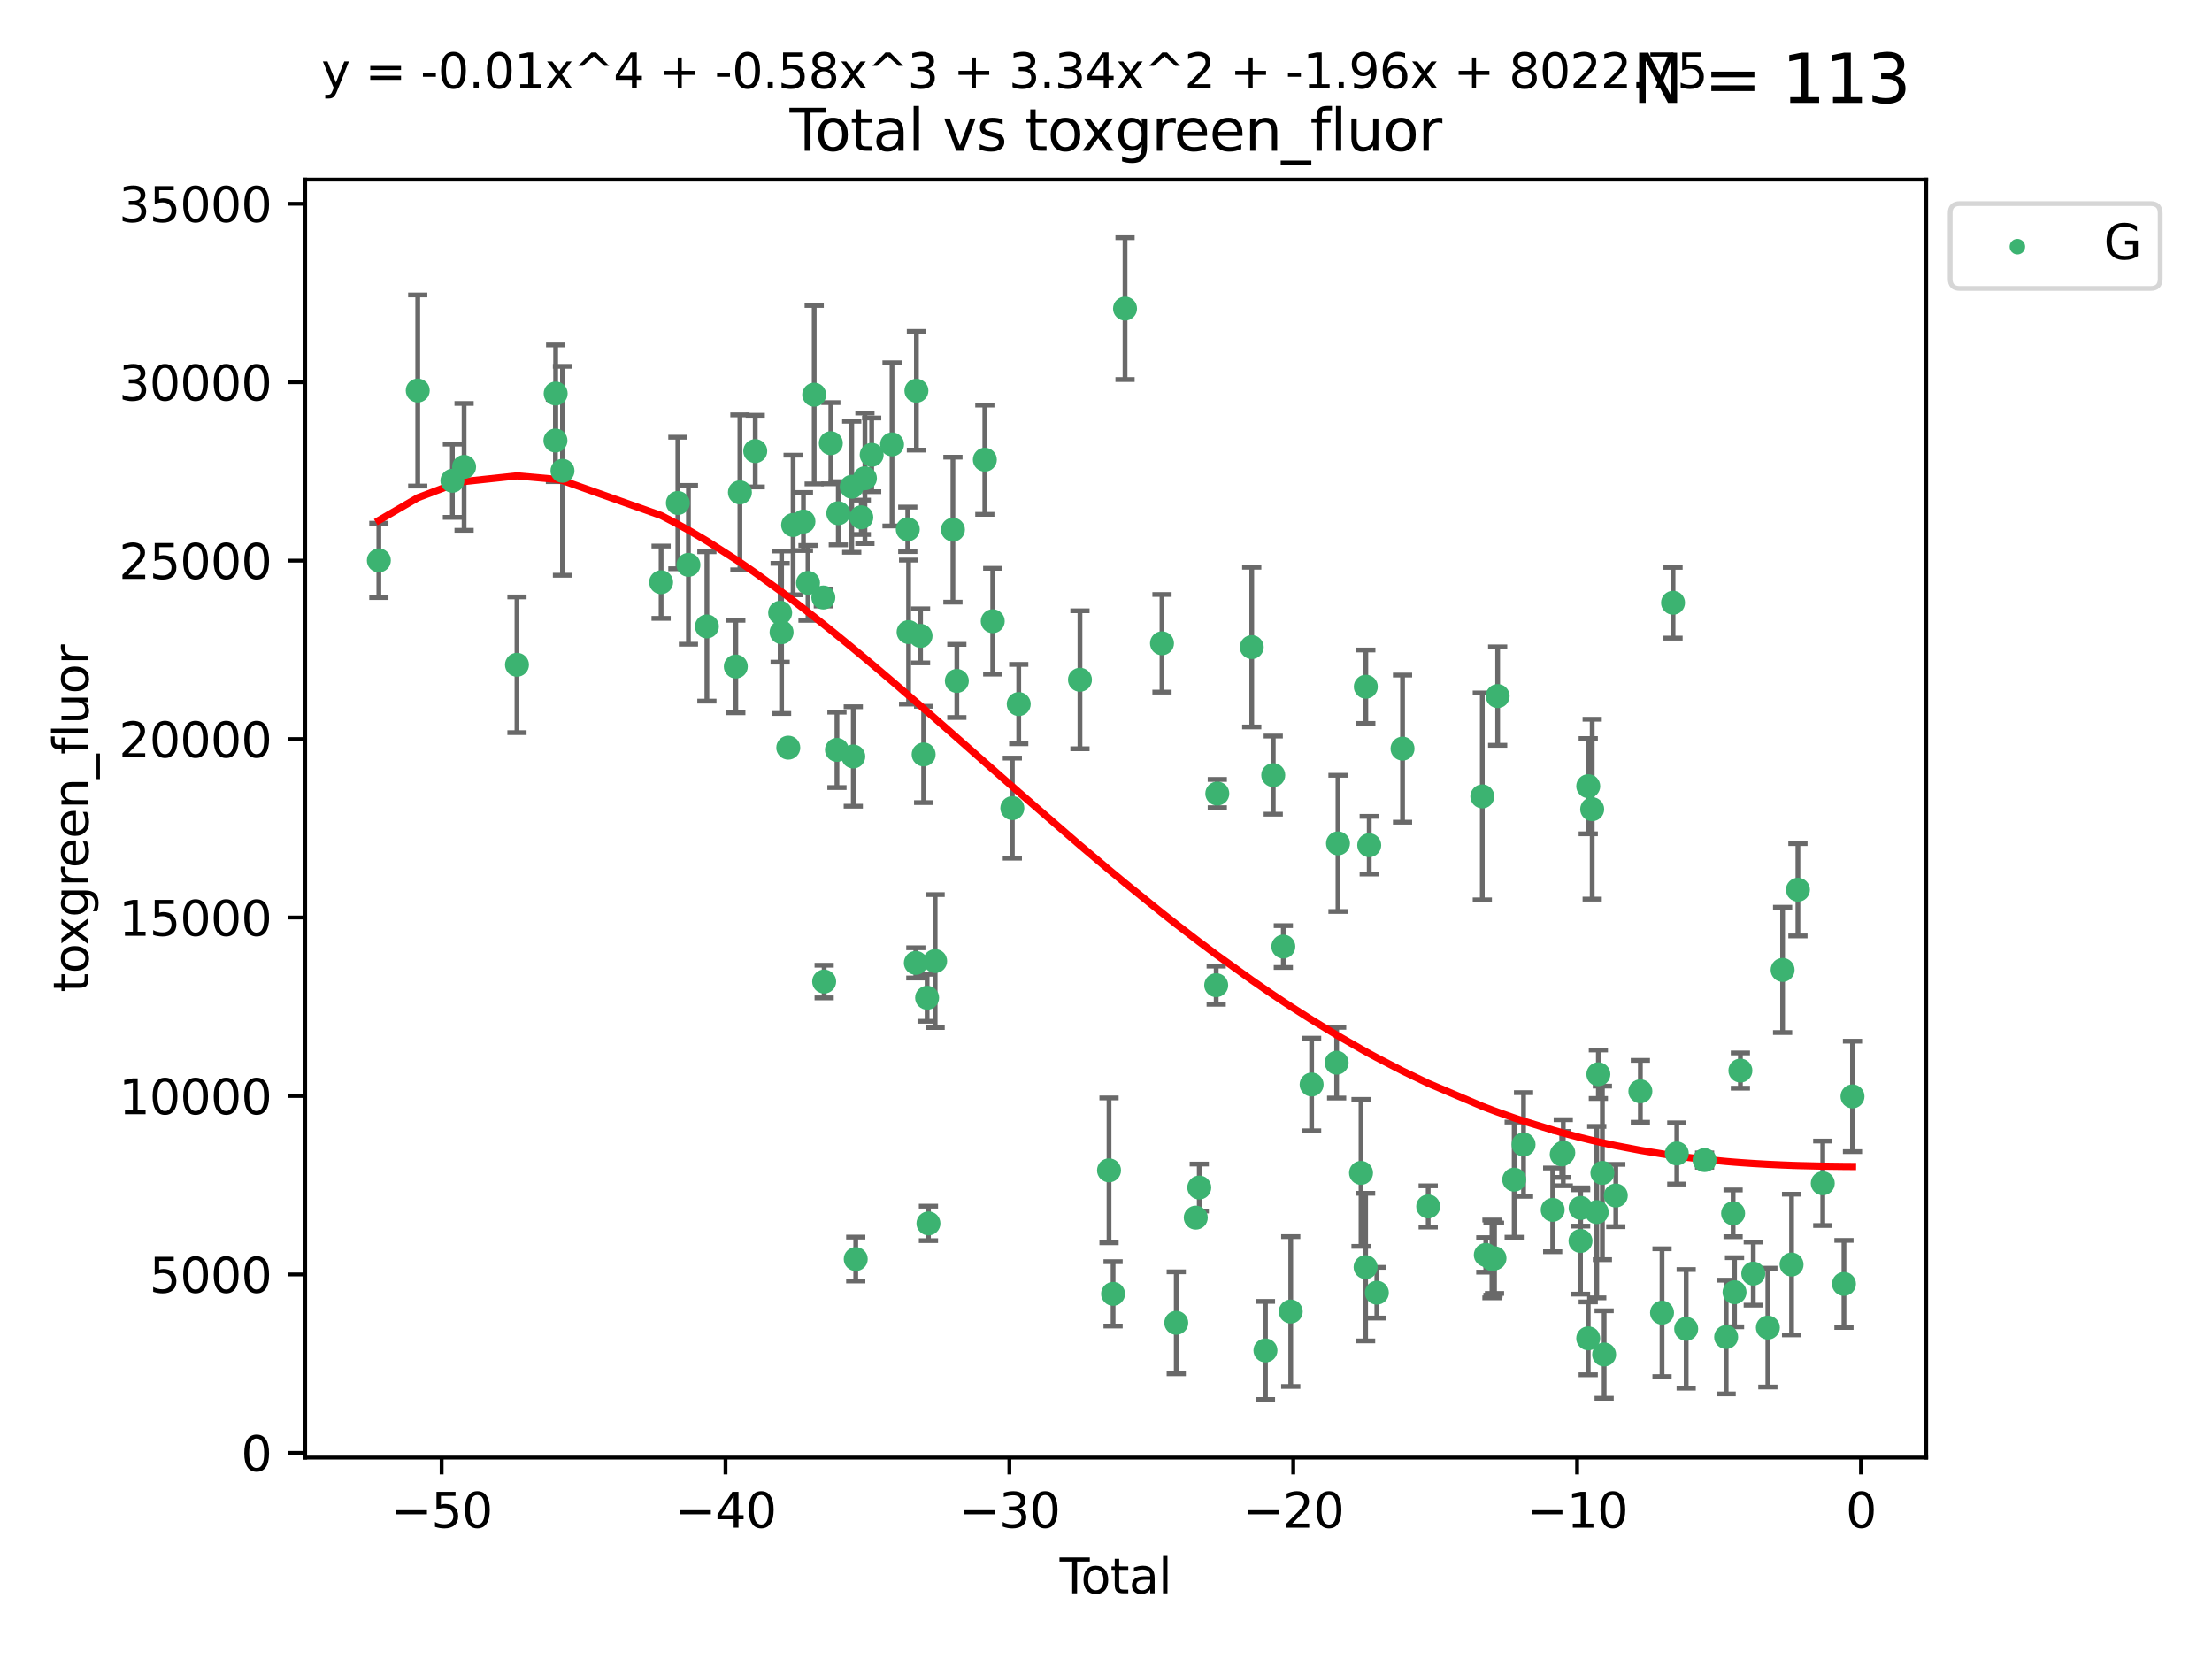 <?xml version="1.0" encoding="utf-8" standalone="no"?>
<!DOCTYPE svg PUBLIC "-//W3C//DTD SVG 1.1//EN"
  "http://www.w3.org/Graphics/SVG/1.1/DTD/svg11.dtd">
<svg xmlns:xlink="http://www.w3.org/1999/xlink" width="460.8pt" height="345.6pt" viewBox="0 0 460.8 345.6" xmlns="http://www.w3.org/2000/svg" version="1.1">
 <defs>
  <style type="text/css">*{stroke-linejoin: round; stroke-linecap: butt}</style>
 </defs>
 <g id="figure_1">
  <g id="patch_1">
   <path d="M 0 345.6 
L 460.8 345.6 
L 460.8 0 
L 0 0 
z
" style="fill: #ffffff"/>
  </g>
  <g id="axes_1">
   <g id="patch_2">
    <path d="M 63.571 303.64 
L 401.26 303.64 
L 401.26 37.411 
L 63.571 37.411 
z
" style="fill: #ffffff"/>
   </g>
   <g id="PathCollection_1">
    <defs>
     <path id="m8923df1b2a" d="M 0 1.118 
C 0.297 1.118 0.581 1 0.791 0.791 
C 1 0.581 1.118 0.297 1.118 0 
C 1.118 -0.297 1 -0.581 0.791 -0.791 
C 0.581 -1 0.297 -1.118 0 -1.118 
C -0.297 -1.118 -0.581 -1 -0.791 -0.791 
C -1 -0.581 -1.118 -0.297 -1.118 0 
C -1.118 0.297 -1 0.581 -0.791 0.791 
C -0.581 1 -0.297 1.118 0 1.118 
z
" style="stroke: #3cb371"/>
    </defs>
    <g clip-path="url(#p9faa637664)">
     <use xlink:href="#m8923df1b2a" x="78.921" y="116.743" style="fill: #3cb371; stroke: #3cb371"/>
     <use xlink:href="#m8923df1b2a" x="87.022" y="81.352" style="fill: #3cb371; stroke: #3cb371"/>
     <use xlink:href="#m8923df1b2a" x="94.244" y="100.148" style="fill: #3cb371; stroke: #3cb371"/>
     <use xlink:href="#m8923df1b2a" x="96.677" y="97.261" style="fill: #3cb371; stroke: #3cb371"/>
     <use xlink:href="#m8923df1b2a" x="107.693" y="138.488" style="fill: #3cb371; stroke: #3cb371"/>
     <use xlink:href="#m8923df1b2a" x="115.706" y="91.767" style="fill: #3cb371; stroke: #3cb371"/>
     <use xlink:href="#m8923df1b2a" x="115.751" y="81.979" style="fill: #3cb371; stroke: #3cb371"/>
     <use xlink:href="#m8923df1b2a" x="117.174" y="98.072" style="fill: #3cb371; stroke: #3cb371"/>
     <use xlink:href="#m8923df1b2a" x="137.72" y="121.286" style="fill: #3cb371; stroke: #3cb371"/>
     <use xlink:href="#m8923df1b2a" x="141.213" y="104.778" style="fill: #3cb371; stroke: #3cb371"/>
     <use xlink:href="#m8923df1b2a" x="143.412" y="117.668" style="fill: #3cb371; stroke: #3cb371"/>
     <use xlink:href="#m8923df1b2a" x="147.257" y="130.495" style="fill: #3cb371; stroke: #3cb371"/>
     <use xlink:href="#m8923df1b2a" x="153.281" y="138.85" style="fill: #3cb371; stroke: #3cb371"/>
     <use xlink:href="#m8923df1b2a" x="154.137" y="102.568" style="fill: #3cb371; stroke: #3cb371"/>
     <use xlink:href="#m8923df1b2a" x="157.329" y="93.971" style="fill: #3cb371; stroke: #3cb371"/>
     <use xlink:href="#m8923df1b2a" x="162.519" y="127.647" style="fill: #3cb371; stroke: #3cb371"/>
     <use xlink:href="#m8923df1b2a" x="162.818" y="131.705" style="fill: #3cb371; stroke: #3cb371"/>
     <use xlink:href="#m8923df1b2a" x="164.212" y="155.753" style="fill: #3cb371; stroke: #3cb371"/>
     <use xlink:href="#m8923df1b2a" x="165.22" y="109.367" style="fill: #3cb371; stroke: #3cb371"/>
     <use xlink:href="#m8923df1b2a" x="167.369" y="108.645" style="fill: #3cb371; stroke: #3cb371"/>
     <use xlink:href="#m8923df1b2a" x="168.324" y="121.431" style="fill: #3cb371; stroke: #3cb371"/>
     <use xlink:href="#m8923df1b2a" x="169.612" y="82.216" style="fill: #3cb371; stroke: #3cb371"/>
     <use xlink:href="#m8923df1b2a" x="171.516" y="124.469" style="fill: #3cb371; stroke: #3cb371"/>
     <use xlink:href="#m8923df1b2a" x="171.685" y="204.475" style="fill: #3cb371; stroke: #3cb371"/>
     <use xlink:href="#m8923df1b2a" x="173.078" y="92.327" style="fill: #3cb371; stroke: #3cb371"/>
     <use xlink:href="#m8923df1b2a" x="174.35" y="156.216" style="fill: #3cb371; stroke: #3cb371"/>
     <use xlink:href="#m8923df1b2a" x="174.633" y="106.915" style="fill: #3cb371; stroke: #3cb371"/>
     <use xlink:href="#m8923df1b2a" x="177.431" y="101.401" style="fill: #3cb371; stroke: #3cb371"/>
     <use xlink:href="#m8923df1b2a" x="177.754" y="157.589" style="fill: #3cb371; stroke: #3cb371"/>
     <use xlink:href="#m8923df1b2a" x="178.265" y="262.285" style="fill: #3cb371; stroke: #3cb371"/>
     <use xlink:href="#m8923df1b2a" x="179.421" y="107.762" style="fill: #3cb371; stroke: #3cb371"/>
     <use xlink:href="#m8923df1b2a" x="180.179" y="99.628" style="fill: #3cb371; stroke: #3cb371"/>
     <use xlink:href="#m8923df1b2a" x="181.585" y="94.75" style="fill: #3cb371; stroke: #3cb371"/>
     <use xlink:href="#m8923df1b2a" x="185.828" y="92.57" style="fill: #3cb371; stroke: #3cb371"/>
     <use xlink:href="#m8923df1b2a" x="189.104" y="110.268" style="fill: #3cb371; stroke: #3cb371"/>
     <use xlink:href="#m8923df1b2a" x="189.275" y="131.676" style="fill: #3cb371; stroke: #3cb371"/>
     <use xlink:href="#m8923df1b2a" x="190.784" y="200.587" style="fill: #3cb371; stroke: #3cb371"/>
     <use xlink:href="#m8923df1b2a" x="190.905" y="81.397" style="fill: #3cb371; stroke: #3cb371"/>
     <use xlink:href="#m8923df1b2a" x="191.767" y="132.467" style="fill: #3cb371; stroke: #3cb371"/>
     <use xlink:href="#m8923df1b2a" x="192.41" y="157.166" style="fill: #3cb371; stroke: #3cb371"/>
     <use xlink:href="#m8923df1b2a" x="193.134" y="207.851" style="fill: #3cb371; stroke: #3cb371"/>
     <use xlink:href="#m8923df1b2a" x="193.411" y="254.859" style="fill: #3cb371; stroke: #3cb371"/>
     <use xlink:href="#m8923df1b2a" x="194.805" y="200.208" style="fill: #3cb371; stroke: #3cb371"/>
     <use xlink:href="#m8923df1b2a" x="198.513" y="110.339" style="fill: #3cb371; stroke: #3cb371"/>
     <use xlink:href="#m8923df1b2a" x="199.327" y="141.853" style="fill: #3cb371; stroke: #3cb371"/>
     <use xlink:href="#m8923df1b2a" x="205.159" y="95.762" style="fill: #3cb371; stroke: #3cb371"/>
     <use xlink:href="#m8923df1b2a" x="206.803" y="129.411" style="fill: #3cb371; stroke: #3cb371"/>
     <use xlink:href="#m8923df1b2a" x="210.889" y="168.346" style="fill: #3cb371; stroke: #3cb371"/>
     <use xlink:href="#m8923df1b2a" x="212.22" y="146.671" style="fill: #3cb371; stroke: #3cb371"/>
     <use xlink:href="#m8923df1b2a" x="224.975" y="141.609" style="fill: #3cb371; stroke: #3cb371"/>
     <use xlink:href="#m8923df1b2a" x="231.03" y="243.806" style="fill: #3cb371; stroke: #3cb371"/>
     <use xlink:href="#m8923df1b2a" x="231.875" y="269.534" style="fill: #3cb371; stroke: #3cb371"/>
     <use xlink:href="#m8923df1b2a" x="234.364" y="64.286" style="fill: #3cb371; stroke: #3cb371"/>
     <use xlink:href="#m8923df1b2a" x="242.062" y="134.014" style="fill: #3cb371; stroke: #3cb371"/>
     <use xlink:href="#m8923df1b2a" x="245.034" y="275.566" style="fill: #3cb371; stroke: #3cb371"/>
     <use xlink:href="#m8923df1b2a" x="249.099" y="253.661" style="fill: #3cb371; stroke: #3cb371"/>
     <use xlink:href="#m8923df1b2a" x="249.827" y="247.387" style="fill: #3cb371; stroke: #3cb371"/>
     <use xlink:href="#m8923df1b2a" x="253.353" y="205.233" style="fill: #3cb371; stroke: #3cb371"/>
     <use xlink:href="#m8923df1b2a" x="253.584" y="165.313" style="fill: #3cb371; stroke: #3cb371"/>
     <use xlink:href="#m8923df1b2a" x="260.76" y="134.804" style="fill: #3cb371; stroke: #3cb371"/>
     <use xlink:href="#m8923df1b2a" x="263.615" y="281.325" style="fill: #3cb371; stroke: #3cb371"/>
     <use xlink:href="#m8923df1b2a" x="265.239" y="161.471" style="fill: #3cb371; stroke: #3cb371"/>
     <use xlink:href="#m8923df1b2a" x="267.34" y="197.186" style="fill: #3cb371; stroke: #3cb371"/>
     <use xlink:href="#m8923df1b2a" x="268.885" y="273.218" style="fill: #3cb371; stroke: #3cb371"/>
     <use xlink:href="#m8923df1b2a" x="273.233" y="225.927" style="fill: #3cb371; stroke: #3cb371"/>
     <use xlink:href="#m8923df1b2a" x="278.444" y="221.381" style="fill: #3cb371; stroke: #3cb371"/>
     <use xlink:href="#m8923df1b2a" x="278.726" y="175.692" style="fill: #3cb371; stroke: #3cb371"/>
     <use xlink:href="#m8923df1b2a" x="283.526" y="244.335" style="fill: #3cb371; stroke: #3cb371"/>
     <use xlink:href="#m8923df1b2a" x="284.479" y="263.967" style="fill: #3cb371; stroke: #3cb371"/>
     <use xlink:href="#m8923df1b2a" x="284.522" y="143.057" style="fill: #3cb371; stroke: #3cb371"/>
     <use xlink:href="#m8923df1b2a" x="285.234" y="176.07" style="fill: #3cb371; stroke: #3cb371"/>
     <use xlink:href="#m8923df1b2a" x="286.825" y="269.292" style="fill: #3cb371; stroke: #3cb371"/>
     <use xlink:href="#m8923df1b2a" x="292.174" y="155.953" style="fill: #3cb371; stroke: #3cb371"/>
     <use xlink:href="#m8923df1b2a" x="297.518" y="251.327" style="fill: #3cb371; stroke: #3cb371"/>
     <use xlink:href="#m8923df1b2a" x="308.791" y="165.908" style="fill: #3cb371; stroke: #3cb371"/>
     <use xlink:href="#m8923df1b2a" x="309.517" y="261.421" style="fill: #3cb371; stroke: #3cb371"/>
     <use xlink:href="#m8923df1b2a" x="310.798" y="262.264" style="fill: #3cb371; stroke: #3cb371"/>
     <use xlink:href="#m8923df1b2a" x="311.016" y="262.208" style="fill: #3cb371; stroke: #3cb371"/>
     <use xlink:href="#m8923df1b2a" x="311.332" y="262.112" style="fill: #3cb371; stroke: #3cb371"/>
     <use xlink:href="#m8923df1b2a" x="311.99" y="145.01" style="fill: #3cb371; stroke: #3cb371"/>
     <use xlink:href="#m8923df1b2a" x="315.431" y="245.746" style="fill: #3cb371; stroke: #3cb371"/>
     <use xlink:href="#m8923df1b2a" x="317.381" y="238.421" style="fill: #3cb371; stroke: #3cb371"/>
     <use xlink:href="#m8923df1b2a" x="323.455" y="252.039" style="fill: #3cb371; stroke: #3cb371"/>
     <use xlink:href="#m8923df1b2a" x="325.336" y="240.481" style="fill: #3cb371; stroke: #3cb371"/>
     <use xlink:href="#m8923df1b2a" x="325.659" y="240.137" style="fill: #3cb371; stroke: #3cb371"/>
     <use xlink:href="#m8923df1b2a" x="329.247" y="258.52" style="fill: #3cb371; stroke: #3cb371"/>
     <use xlink:href="#m8923df1b2a" x="329.277" y="251.637" style="fill: #3cb371; stroke: #3cb371"/>
     <use xlink:href="#m8923df1b2a" x="330.858" y="278.805" style="fill: #3cb371; stroke: #3cb371"/>
     <use xlink:href="#m8923df1b2a" x="330.861" y="163.776" style="fill: #3cb371; stroke: #3cb371"/>
     <use xlink:href="#m8923df1b2a" x="331.681" y="168.568" style="fill: #3cb371; stroke: #3cb371"/>
     <use xlink:href="#m8923df1b2a" x="332.632" y="252.509" style="fill: #3cb371; stroke: #3cb371"/>
     <use xlink:href="#m8923df1b2a" x="332.969" y="223.788" style="fill: #3cb371; stroke: #3cb371"/>
     <use xlink:href="#m8923df1b2a" x="333.807" y="244.339" style="fill: #3cb371; stroke: #3cb371"/>
     <use xlink:href="#m8923df1b2a" x="334.172" y="282.168" style="fill: #3cb371; stroke: #3cb371"/>
     <use xlink:href="#m8923df1b2a" x="336.601" y="249.05" style="fill: #3cb371; stroke: #3cb371"/>
     <use xlink:href="#m8923df1b2a" x="341.719" y="227.341" style="fill: #3cb371; stroke: #3cb371"/>
     <use xlink:href="#m8923df1b2a" x="346.232" y="273.456" style="fill: #3cb371; stroke: #3cb371"/>
     <use xlink:href="#m8923df1b2a" x="348.525" y="125.561" style="fill: #3cb371; stroke: #3cb371"/>
     <use xlink:href="#m8923df1b2a" x="349.308" y="240.287" style="fill: #3cb371; stroke: #3cb371"/>
     <use xlink:href="#m8923df1b2a" x="351.262" y="276.822" style="fill: #3cb371; stroke: #3cb371"/>
     <use xlink:href="#m8923df1b2a" x="355.096" y="241.67" style="fill: #3cb371; stroke: #3cb371"/>
     <use xlink:href="#m8923df1b2a" x="359.589" y="278.528" style="fill: #3cb371; stroke: #3cb371"/>
     <use xlink:href="#m8923df1b2a" x="361.039" y="252.76" style="fill: #3cb371; stroke: #3cb371"/>
     <use xlink:href="#m8923df1b2a" x="361.336" y="269.199" style="fill: #3cb371; stroke: #3cb371"/>
     <use xlink:href="#m8923df1b2a" x="362.556" y="223.023" style="fill: #3cb371; stroke: #3cb371"/>
     <use xlink:href="#m8923df1b2a" x="365.24" y="265.318" style="fill: #3cb371; stroke: #3cb371"/>
     <use xlink:href="#m8923df1b2a" x="368.281" y="276.562" style="fill: #3cb371; stroke: #3cb371"/>
     <use xlink:href="#m8923df1b2a" x="371.351" y="202.048" style="fill: #3cb371; stroke: #3cb371"/>
     <use xlink:href="#m8923df1b2a" x="373.216" y="263.428" style="fill: #3cb371; stroke: #3cb371"/>
     <use xlink:href="#m8923df1b2a" x="374.543" y="185.35" style="fill: #3cb371; stroke: #3cb371"/>
     <use xlink:href="#m8923df1b2a" x="379.714" y="246.501" style="fill: #3cb371; stroke: #3cb371"/>
     <use xlink:href="#m8923df1b2a" x="384.133" y="267.466" style="fill: #3cb371; stroke: #3cb371"/>
     <use xlink:href="#m8923df1b2a" x="385.911" y="228.404" style="fill: #3cb371; stroke: #3cb371"/>
    </g>
   </g>
   <g id="matplotlib.axis_1">
    <g id="xtick_1">
     <g id="line2d_1">
      <defs>
       <path id="mb4f8bd660c" d="M 0 0 
L 0 3.5 
" style="stroke: #000000; stroke-width: 0.8"/>
      </defs>
      <g>
       <use xlink:href="#mb4f8bd660c" x="91.999" y="303.64" style="stroke: #000000; stroke-width: 0.8"/>
      </g>
     </g>
     <g id="text_1">
      <!-- −50 -->
      <g transform="translate(81.446 318.238)scale(0.1 -0.1)">
       <defs>
        <path id="DejaVuSans-2212" d="M 678 2272 
L 4684 2272 
L 4684 1741 
L 678 1741 
L 678 2272 
z
" transform="scale(0.016)"/>
        <path id="DejaVuSans-35" d="M 691 4666 
L 3169 4666 
L 3169 4134 
L 1269 4134 
L 1269 2991 
Q 1406 3038 1543 3061 
Q 1681 3084 1819 3084 
Q 2600 3084 3056 2656 
Q 3513 2228 3513 1497 
Q 3513 744 3044 326 
Q 2575 -91 1722 -91 
Q 1428 -91 1123 -41 
Q 819 9 494 109 
L 494 744 
Q 775 591 1075 516 
Q 1375 441 1709 441 
Q 2250 441 2565 725 
Q 2881 1009 2881 1497 
Q 2881 1984 2565 2268 
Q 2250 2553 1709 2553 
Q 1456 2553 1204 2497 
Q 953 2441 691 2322 
L 691 4666 
z
" transform="scale(0.016)"/>
        <path id="DejaVuSans-30" d="M 2034 4250 
Q 1547 4250 1301 3770 
Q 1056 3291 1056 2328 
Q 1056 1369 1301 889 
Q 1547 409 2034 409 
Q 2525 409 2770 889 
Q 3016 1369 3016 2328 
Q 3016 3291 2770 3770 
Q 2525 4250 2034 4250 
z
M 2034 4750 
Q 2819 4750 3233 4129 
Q 3647 3509 3647 2328 
Q 3647 1150 3233 529 
Q 2819 -91 2034 -91 
Q 1250 -91 836 529 
Q 422 1150 422 2328 
Q 422 3509 836 4129 
Q 1250 4750 2034 4750 
z
" transform="scale(0.016)"/>
       </defs>
       <use xlink:href="#DejaVuSans-2212"/>
       <use xlink:href="#DejaVuSans-35" x="83.789"/>
       <use xlink:href="#DejaVuSans-30" x="147.412"/>
      </g>
     </g>
    </g>
    <g id="xtick_2">
     <g id="line2d_2">
      <g>
       <use xlink:href="#mb4f8bd660c" x="151.135" y="303.64" style="stroke: #000000; stroke-width: 0.8"/>
      </g>
     </g>
     <g id="text_2">
      <!-- −40 -->
      <g transform="translate(140.583 318.238)scale(0.1 -0.1)">
       <defs>
        <path id="DejaVuSans-34" d="M 2419 4116 
L 825 1625 
L 2419 1625 
L 2419 4116 
z
M 2253 4666 
L 3047 4666 
L 3047 1625 
L 3713 1625 
L 3713 1100 
L 3047 1100 
L 3047 0 
L 2419 0 
L 2419 1100 
L 313 1100 
L 313 1709 
L 2253 4666 
z
" transform="scale(0.016)"/>
       </defs>
       <use xlink:href="#DejaVuSans-2212"/>
       <use xlink:href="#DejaVuSans-34" x="83.789"/>
       <use xlink:href="#DejaVuSans-30" x="147.412"/>
      </g>
     </g>
    </g>
    <g id="xtick_3">
     <g id="line2d_3">
      <g>
       <use xlink:href="#mb4f8bd660c" x="210.271" y="303.64" style="stroke: #000000; stroke-width: 0.8"/>
      </g>
     </g>
     <g id="text_3">
      <!-- −30 -->
      <g transform="translate(199.719 318.238)scale(0.1 -0.1)">
       <defs>
        <path id="DejaVuSans-33" d="M 2597 2516 
Q 3050 2419 3304 2112 
Q 3559 1806 3559 1356 
Q 3559 666 3084 287 
Q 2609 -91 1734 -91 
Q 1441 -91 1130 -33 
Q 819 25 488 141 
L 488 750 
Q 750 597 1062 519 
Q 1375 441 1716 441 
Q 2309 441 2620 675 
Q 2931 909 2931 1356 
Q 2931 1769 2642 2001 
Q 2353 2234 1838 2234 
L 1294 2234 
L 1294 2753 
L 1863 2753 
Q 2328 2753 2575 2939 
Q 2822 3125 2822 3475 
Q 2822 3834 2567 4026 
Q 2313 4219 1838 4219 
Q 1578 4219 1281 4162 
Q 984 4106 628 3988 
L 628 4550 
Q 988 4650 1302 4700 
Q 1616 4750 1894 4750 
Q 2613 4750 3031 4423 
Q 3450 4097 3450 3541 
Q 3450 3153 3228 2886 
Q 3006 2619 2597 2516 
z
" transform="scale(0.016)"/>
       </defs>
       <use xlink:href="#DejaVuSans-2212"/>
       <use xlink:href="#DejaVuSans-33" x="83.789"/>
       <use xlink:href="#DejaVuSans-30" x="147.412"/>
      </g>
     </g>
    </g>
    <g id="xtick_4">
     <g id="line2d_4">
      <g>
       <use xlink:href="#mb4f8bd660c" x="269.407" y="303.64" style="stroke: #000000; stroke-width: 0.8"/>
      </g>
     </g>
     <g id="text_4">
      <!-- −20 -->
      <g transform="translate(258.855 318.238)scale(0.1 -0.1)">
       <defs>
        <path id="DejaVuSans-32" d="M 1228 531 
L 3431 531 
L 3431 0 
L 469 0 
L 469 531 
Q 828 903 1448 1529 
Q 2069 2156 2228 2338 
Q 2531 2678 2651 2914 
Q 2772 3150 2772 3378 
Q 2772 3750 2511 3984 
Q 2250 4219 1831 4219 
Q 1534 4219 1204 4116 
Q 875 4013 500 3803 
L 500 4441 
Q 881 4594 1212 4672 
Q 1544 4750 1819 4750 
Q 2544 4750 2975 4387 
Q 3406 4025 3406 3419 
Q 3406 3131 3298 2873 
Q 3191 2616 2906 2266 
Q 2828 2175 2409 1742 
Q 1991 1309 1228 531 
z
" transform="scale(0.016)"/>
       </defs>
       <use xlink:href="#DejaVuSans-2212"/>
       <use xlink:href="#DejaVuSans-32" x="83.789"/>
       <use xlink:href="#DejaVuSans-30" x="147.412"/>
      </g>
     </g>
    </g>
    <g id="xtick_5">
     <g id="line2d_5">
      <g>
       <use xlink:href="#mb4f8bd660c" x="328.543" y="303.64" style="stroke: #000000; stroke-width: 0.8"/>
      </g>
     </g>
     <g id="text_5">
      <!-- −10 -->
      <g transform="translate(317.991 318.238)scale(0.1 -0.1)">
       <defs>
        <path id="DejaVuSans-31" d="M 794 531 
L 1825 531 
L 1825 4091 
L 703 3866 
L 703 4441 
L 1819 4666 
L 2450 4666 
L 2450 531 
L 3481 531 
L 3481 0 
L 794 0 
L 794 531 
z
" transform="scale(0.016)"/>
       </defs>
       <use xlink:href="#DejaVuSans-2212"/>
       <use xlink:href="#DejaVuSans-31" x="83.789"/>
       <use xlink:href="#DejaVuSans-30" x="147.412"/>
      </g>
     </g>
    </g>
    <g id="xtick_6">
     <g id="line2d_6">
      <g>
       <use xlink:href="#mb4f8bd660c" x="387.679" y="303.64" style="stroke: #000000; stroke-width: 0.8"/>
      </g>
     </g>
     <g id="text_6">
      <!-- 0 -->
      <g transform="translate(384.498 318.238)scale(0.1 -0.1)">
       <use xlink:href="#DejaVuSans-30"/>
      </g>
     </g>
    </g>
    <g id="text_7">
     <!-- Total -->
     <g transform="translate(220.739 331.917)scale(0.1 -0.1)">
      <defs>
       <path id="DejaVuSans-54" d="M -19 4666 
L 3928 4666 
L 3928 4134 
L 2272 4134 
L 2272 0 
L 1638 0 
L 1638 4134 
L -19 4134 
L -19 4666 
z
" transform="scale(0.016)"/>
       <path id="DejaVuSans-6f" d="M 1959 3097 
Q 1497 3097 1228 2736 
Q 959 2375 959 1747 
Q 959 1119 1226 758 
Q 1494 397 1959 397 
Q 2419 397 2687 759 
Q 2956 1122 2956 1747 
Q 2956 2369 2687 2733 
Q 2419 3097 1959 3097 
z
M 1959 3584 
Q 2709 3584 3137 3096 
Q 3566 2609 3566 1747 
Q 3566 888 3137 398 
Q 2709 -91 1959 -91 
Q 1206 -91 779 398 
Q 353 888 353 1747 
Q 353 2609 779 3096 
Q 1206 3584 1959 3584 
z
" transform="scale(0.016)"/>
       <path id="DejaVuSans-74" d="M 1172 4494 
L 1172 3500 
L 2356 3500 
L 2356 3053 
L 1172 3053 
L 1172 1153 
Q 1172 725 1289 603 
Q 1406 481 1766 481 
L 2356 481 
L 2356 0 
L 1766 0 
Q 1100 0 847 248 
Q 594 497 594 1153 
L 594 3053 
L 172 3053 
L 172 3500 
L 594 3500 
L 594 4494 
L 1172 4494 
z
" transform="scale(0.016)"/>
       <path id="DejaVuSans-61" d="M 2194 1759 
Q 1497 1759 1228 1600 
Q 959 1441 959 1056 
Q 959 750 1161 570 
Q 1363 391 1709 391 
Q 2188 391 2477 730 
Q 2766 1069 2766 1631 
L 2766 1759 
L 2194 1759 
z
M 3341 1997 
L 3341 0 
L 2766 0 
L 2766 531 
Q 2569 213 2275 61 
Q 1981 -91 1556 -91 
Q 1019 -91 701 211 
Q 384 513 384 1019 
Q 384 1609 779 1909 
Q 1175 2209 1959 2209 
L 2766 2209 
L 2766 2266 
Q 2766 2663 2505 2880 
Q 2244 3097 1772 3097 
Q 1472 3097 1187 3025 
Q 903 2953 641 2809 
L 641 3341 
Q 956 3463 1253 3523 
Q 1550 3584 1831 3584 
Q 2591 3584 2966 3190 
Q 3341 2797 3341 1997 
z
" transform="scale(0.016)"/>
       <path id="DejaVuSans-6c" d="M 603 4863 
L 1178 4863 
L 1178 0 
L 603 0 
L 603 4863 
z
" transform="scale(0.016)"/>
      </defs>
      <use xlink:href="#DejaVuSans-54"/>
      <use xlink:href="#DejaVuSans-6f" x="44.084"/>
      <use xlink:href="#DejaVuSans-74" x="105.266"/>
      <use xlink:href="#DejaVuSans-61" x="144.475"/>
      <use xlink:href="#DejaVuSans-6c" x="205.754"/>
     </g>
    </g>
   </g>
   <g id="matplotlib.axis_2">
    <g id="ytick_1">
     <g id="line2d_7">
      <defs>
       <path id="md36bdc8717" d="M 0 0 
L -3.5 0 
" style="stroke: #000000; stroke-width: 0.8"/>
      </defs>
      <g>
       <use xlink:href="#md36bdc8717" x="63.571" y="302.657" style="stroke: #000000; stroke-width: 0.8"/>
      </g>
     </g>
     <g id="text_8">
      <!-- 0 -->
      <g transform="translate(50.209 306.456)scale(0.1 -0.1)">
       <use xlink:href="#DejaVuSans-30"/>
      </g>
     </g>
    </g>
    <g id="ytick_2">
     <g id="line2d_8">
      <g>
       <use xlink:href="#md36bdc8717" x="63.571" y="265.484" style="stroke: #000000; stroke-width: 0.8"/>
      </g>
     </g>
     <g id="text_9">
      <!-- 5000 -->
      <g transform="translate(31.121 269.283)scale(0.1 -0.1)">
       <use xlink:href="#DejaVuSans-35"/>
       <use xlink:href="#DejaVuSans-30" x="63.623"/>
       <use xlink:href="#DejaVuSans-30" x="127.246"/>
       <use xlink:href="#DejaVuSans-30" x="190.869"/>
      </g>
     </g>
    </g>
    <g id="ytick_3">
     <g id="line2d_9">
      <g>
       <use xlink:href="#md36bdc8717" x="63.571" y="228.311" style="stroke: #000000; stroke-width: 0.8"/>
      </g>
     </g>
     <g id="text_10">
      <!-- 10000 -->
      <g transform="translate(24.759 232.11)scale(0.1 -0.1)">
       <use xlink:href="#DejaVuSans-31"/>
       <use xlink:href="#DejaVuSans-30" x="63.623"/>
       <use xlink:href="#DejaVuSans-30" x="127.246"/>
       <use xlink:href="#DejaVuSans-30" x="190.869"/>
       <use xlink:href="#DejaVuSans-30" x="254.492"/>
      </g>
     </g>
    </g>
    <g id="ytick_4">
     <g id="line2d_10">
      <g>
       <use xlink:href="#md36bdc8717" x="63.571" y="191.138" style="stroke: #000000; stroke-width: 0.8"/>
      </g>
     </g>
     <g id="text_11">
      <!-- 15000 -->
      <g transform="translate(24.759 194.937)scale(0.1 -0.1)">
       <use xlink:href="#DejaVuSans-31"/>
       <use xlink:href="#DejaVuSans-35" x="63.623"/>
       <use xlink:href="#DejaVuSans-30" x="127.246"/>
       <use xlink:href="#DejaVuSans-30" x="190.869"/>
       <use xlink:href="#DejaVuSans-30" x="254.492"/>
      </g>
     </g>
    </g>
    <g id="ytick_5">
     <g id="line2d_11">
      <g>
       <use xlink:href="#md36bdc8717" x="63.571" y="153.965" style="stroke: #000000; stroke-width: 0.8"/>
      </g>
     </g>
     <g id="text_12">
      <!-- 20000 -->
      <g transform="translate(24.759 157.764)scale(0.1 -0.1)">
       <use xlink:href="#DejaVuSans-32"/>
       <use xlink:href="#DejaVuSans-30" x="63.623"/>
       <use xlink:href="#DejaVuSans-30" x="127.246"/>
       <use xlink:href="#DejaVuSans-30" x="190.869"/>
       <use xlink:href="#DejaVuSans-30" x="254.492"/>
      </g>
     </g>
    </g>
    <g id="ytick_6">
     <g id="line2d_12">
      <g>
       <use xlink:href="#md36bdc8717" x="63.571" y="116.792" style="stroke: #000000; stroke-width: 0.8"/>
      </g>
     </g>
     <g id="text_13">
      <!-- 25000 -->
      <g transform="translate(24.759 120.591)scale(0.1 -0.1)">
       <use xlink:href="#DejaVuSans-32"/>
       <use xlink:href="#DejaVuSans-35" x="63.623"/>
       <use xlink:href="#DejaVuSans-30" x="127.246"/>
       <use xlink:href="#DejaVuSans-30" x="190.869"/>
       <use xlink:href="#DejaVuSans-30" x="254.492"/>
      </g>
     </g>
    </g>
    <g id="ytick_7">
     <g id="line2d_13">
      <g>
       <use xlink:href="#md36bdc8717" x="63.571" y="79.619" style="stroke: #000000; stroke-width: 0.8"/>
      </g>
     </g>
     <g id="text_14">
      <!-- 30000 -->
      <g transform="translate(24.759 83.418)scale(0.1 -0.1)">
       <use xlink:href="#DejaVuSans-33"/>
       <use xlink:href="#DejaVuSans-30" x="63.623"/>
       <use xlink:href="#DejaVuSans-30" x="127.246"/>
       <use xlink:href="#DejaVuSans-30" x="190.869"/>
       <use xlink:href="#DejaVuSans-30" x="254.492"/>
      </g>
     </g>
    </g>
    <g id="ytick_8">
     <g id="line2d_14">
      <g>
       <use xlink:href="#md36bdc8717" x="63.571" y="42.445" style="stroke: #000000; stroke-width: 0.8"/>
      </g>
     </g>
     <g id="text_15">
      <!-- 35000 -->
      <g transform="translate(24.759 46.245)scale(0.1 -0.1)">
       <use xlink:href="#DejaVuSans-33"/>
       <use xlink:href="#DejaVuSans-35" x="63.623"/>
       <use xlink:href="#DejaVuSans-30" x="127.246"/>
       <use xlink:href="#DejaVuSans-30" x="190.869"/>
       <use xlink:href="#DejaVuSans-30" x="254.492"/>
      </g>
     </g>
    </g>
    <g id="text_16">
     <!-- toxgreen_fluor -->
     <g transform="translate(18.401 206.72)rotate(-90)scale(0.1 -0.1)">
      <defs>
       <path id="DejaVuSans-78" d="M 3513 3500 
L 2247 1797 
L 3578 0 
L 2900 0 
L 1881 1375 
L 863 0 
L 184 0 
L 1544 1831 
L 300 3500 
L 978 3500 
L 1906 2253 
L 2834 3500 
L 3513 3500 
z
" transform="scale(0.016)"/>
       <path id="DejaVuSans-67" d="M 2906 1791 
Q 2906 2416 2648 2759 
Q 2391 3103 1925 3103 
Q 1463 3103 1205 2759 
Q 947 2416 947 1791 
Q 947 1169 1205 825 
Q 1463 481 1925 481 
Q 2391 481 2648 825 
Q 2906 1169 2906 1791 
z
M 3481 434 
Q 3481 -459 3084 -895 
Q 2688 -1331 1869 -1331 
Q 1566 -1331 1297 -1286 
Q 1028 -1241 775 -1147 
L 775 -588 
Q 1028 -725 1275 -790 
Q 1522 -856 1778 -856 
Q 2344 -856 2625 -561 
Q 2906 -266 2906 331 
L 2906 616 
Q 2728 306 2450 153 
Q 2172 0 1784 0 
Q 1141 0 747 490 
Q 353 981 353 1791 
Q 353 2603 747 3093 
Q 1141 3584 1784 3584 
Q 2172 3584 2450 3431 
Q 2728 3278 2906 2969 
L 2906 3500 
L 3481 3500 
L 3481 434 
z
" transform="scale(0.016)"/>
       <path id="DejaVuSans-72" d="M 2631 2963 
Q 2534 3019 2420 3045 
Q 2306 3072 2169 3072 
Q 1681 3072 1420 2755 
Q 1159 2438 1159 1844 
L 1159 0 
L 581 0 
L 581 3500 
L 1159 3500 
L 1159 2956 
Q 1341 3275 1631 3429 
Q 1922 3584 2338 3584 
Q 2397 3584 2469 3576 
Q 2541 3569 2628 3553 
L 2631 2963 
z
" transform="scale(0.016)"/>
       <path id="DejaVuSans-65" d="M 3597 1894 
L 3597 1613 
L 953 1613 
Q 991 1019 1311 708 
Q 1631 397 2203 397 
Q 2534 397 2845 478 
Q 3156 559 3463 722 
L 3463 178 
Q 3153 47 2828 -22 
Q 2503 -91 2169 -91 
Q 1331 -91 842 396 
Q 353 884 353 1716 
Q 353 2575 817 3079 
Q 1281 3584 2069 3584 
Q 2775 3584 3186 3129 
Q 3597 2675 3597 1894 
z
M 3022 2063 
Q 3016 2534 2758 2815 
Q 2500 3097 2075 3097 
Q 1594 3097 1305 2825 
Q 1016 2553 972 2059 
L 3022 2063 
z
" transform="scale(0.016)"/>
       <path id="DejaVuSans-6e" d="M 3513 2113 
L 3513 0 
L 2938 0 
L 2938 2094 
Q 2938 2591 2744 2837 
Q 2550 3084 2163 3084 
Q 1697 3084 1428 2787 
Q 1159 2491 1159 1978 
L 1159 0 
L 581 0 
L 581 3500 
L 1159 3500 
L 1159 2956 
Q 1366 3272 1645 3428 
Q 1925 3584 2291 3584 
Q 2894 3584 3203 3211 
Q 3513 2838 3513 2113 
z
" transform="scale(0.016)"/>
       <path id="DejaVuSans-5f" d="M 3263 -1063 
L 3263 -1509 
L -63 -1509 
L -63 -1063 
L 3263 -1063 
z
" transform="scale(0.016)"/>
       <path id="DejaVuSans-66" d="M 2375 4863 
L 2375 4384 
L 1825 4384 
Q 1516 4384 1395 4259 
Q 1275 4134 1275 3809 
L 1275 3500 
L 2222 3500 
L 2222 3053 
L 1275 3053 
L 1275 0 
L 697 0 
L 697 3053 
L 147 3053 
L 147 3500 
L 697 3500 
L 697 3744 
Q 697 4328 969 4595 
Q 1241 4863 1831 4863 
L 2375 4863 
z
" transform="scale(0.016)"/>
       <path id="DejaVuSans-75" d="M 544 1381 
L 544 3500 
L 1119 3500 
L 1119 1403 
Q 1119 906 1312 657 
Q 1506 409 1894 409 
Q 2359 409 2629 706 
Q 2900 1003 2900 1516 
L 2900 3500 
L 3475 3500 
L 3475 0 
L 2900 0 
L 2900 538 
Q 2691 219 2414 64 
Q 2138 -91 1772 -91 
Q 1169 -91 856 284 
Q 544 659 544 1381 
z
M 1991 3584 
L 1991 3584 
z
" transform="scale(0.016)"/>
      </defs>
      <use xlink:href="#DejaVuSans-74"/>
      <use xlink:href="#DejaVuSans-6f" x="39.209"/>
      <use xlink:href="#DejaVuSans-78" x="97.266"/>
      <use xlink:href="#DejaVuSans-67" x="156.445"/>
      <use xlink:href="#DejaVuSans-72" x="219.922"/>
      <use xlink:href="#DejaVuSans-65" x="258.785"/>
      <use xlink:href="#DejaVuSans-65" x="320.309"/>
      <use xlink:href="#DejaVuSans-6e" x="381.832"/>
      <use xlink:href="#DejaVuSans-5f" x="445.211"/>
      <use xlink:href="#DejaVuSans-66" x="495.211"/>
      <use xlink:href="#DejaVuSans-6c" x="530.416"/>
      <use xlink:href="#DejaVuSans-75" x="558.199"/>
      <use xlink:href="#DejaVuSans-6f" x="621.578"/>
      <use xlink:href="#DejaVuSans-72" x="682.76"/>
     </g>
    </g>
   </g>
   <g id="LineCollection_1">
    <path d="M 78.921 124.486 
L 78.921 109.001 
" clip-path="url(#p9faa637664)" style="fill: none; stroke: #696969"/>
    <path d="M 87.022 101.254 
L 87.022 61.449 
" clip-path="url(#p9faa637664)" style="fill: none; stroke: #696969"/>
    <path d="M 94.244 107.777 
L 94.244 92.52 
" clip-path="url(#p9faa637664)" style="fill: none; stroke: #696969"/>
    <path d="M 96.677 110.477 
L 96.677 84.044 
" clip-path="url(#p9faa637664)" style="fill: none; stroke: #696969"/>
    <path d="M 107.693 152.626 
L 107.693 124.35 
" clip-path="url(#p9faa637664)" style="fill: none; stroke: #696969"/>
    <path d="M 115.706 100.337 
L 115.706 83.197 
" clip-path="url(#p9faa637664)" style="fill: none; stroke: #696969"/>
    <path d="M 115.751 92.108 
L 115.751 71.85 
" clip-path="url(#p9faa637664)" style="fill: none; stroke: #696969"/>
    <path d="M 117.174 119.833 
L 117.174 76.311 
" clip-path="url(#p9faa637664)" style="fill: none; stroke: #696969"/>
    <path d="M 137.72 128.815 
L 137.72 113.757 
" clip-path="url(#p9faa637664)" style="fill: none; stroke: #696969"/>
    <path d="M 141.213 118.479 
L 141.213 91.077 
" clip-path="url(#p9faa637664)" style="fill: none; stroke: #696969"/>
    <path d="M 143.412 134.204 
L 143.412 101.131 
" clip-path="url(#p9faa637664)" style="fill: none; stroke: #696969"/>
    <path d="M 147.257 146.055 
L 147.257 114.936 
" clip-path="url(#p9faa637664)" style="fill: none; stroke: #696969"/>
    <path d="M 153.281 148.483 
L 153.281 129.217 
" clip-path="url(#p9faa637664)" style="fill: none; stroke: #696969"/>
    <path d="M 154.137 118.716 
L 154.137 86.42 
" clip-path="url(#p9faa637664)" style="fill: none; stroke: #696969"/>
    <path d="M 157.329 101.437 
L 157.329 86.506 
" clip-path="url(#p9faa637664)" style="fill: none; stroke: #696969"/>
    <path d="M 162.519 137.94 
L 162.519 117.355 
" clip-path="url(#p9faa637664)" style="fill: none; stroke: #696969"/>
    <path d="M 162.818 148.628 
L 162.818 114.783 
" clip-path="url(#p9faa637664)" style="fill: none; stroke: #696969"/>
    <path d="M 164.212 156.309 
L 164.212 155.196 
" clip-path="url(#p9faa637664)" style="fill: none; stroke: #696969"/>
    <path d="M 165.22 123.913 
L 165.22 94.82 
" clip-path="url(#p9faa637664)" style="fill: none; stroke: #696969"/>
    <path d="M 167.369 114.691 
L 167.369 102.599 
" clip-path="url(#p9faa637664)" style="fill: none; stroke: #696969"/>
    <path d="M 168.324 129.23 
L 168.324 113.632 
" clip-path="url(#p9faa637664)" style="fill: none; stroke: #696969"/>
    <path d="M 169.612 100.805 
L 169.612 63.628 
" clip-path="url(#p9faa637664)" style="fill: none; stroke: #696969"/>
    <path d="M 171.516 126.236 
L 171.516 122.702 
" clip-path="url(#p9faa637664)" style="fill: none; stroke: #696969"/>
    <path d="M 171.685 207.875 
L 171.685 201.075 
" clip-path="url(#p9faa637664)" style="fill: none; stroke: #696969"/>
    <path d="M 173.078 100.78 
L 173.078 83.873 
" clip-path="url(#p9faa637664)" style="fill: none; stroke: #696969"/>
    <path d="M 174.35 164.071 
L 174.35 148.362 
" clip-path="url(#p9faa637664)" style="fill: none; stroke: #696969"/>
    <path d="M 174.633 113.496 
L 174.633 100.334 
" clip-path="url(#p9faa637664)" style="fill: none; stroke: #696969"/>
    <path d="M 177.431 115.05 
L 177.431 87.751 
" clip-path="url(#p9faa637664)" style="fill: none; stroke: #696969"/>
    <path d="M 177.754 167.95 
L 177.754 147.229 
" clip-path="url(#p9faa637664)" style="fill: none; stroke: #696969"/>
    <path d="M 178.265 266.856 
L 178.265 257.714 
" clip-path="url(#p9faa637664)" style="fill: none; stroke: #696969"/>
    <path d="M 179.421 111.343 
L 179.421 104.181 
" clip-path="url(#p9faa637664)" style="fill: none; stroke: #696969"/>
    <path d="M 180.179 113.224 
L 180.179 86.032 
" clip-path="url(#p9faa637664)" style="fill: none; stroke: #696969"/>
    <path d="M 181.585 102.428 
L 181.585 87.072 
" clip-path="url(#p9faa637664)" style="fill: none; stroke: #696969"/>
    <path d="M 185.828 109.57 
L 185.828 75.57 
" clip-path="url(#p9faa637664)" style="fill: none; stroke: #696969"/>
    <path d="M 189.104 114.897 
L 189.104 105.639 
" clip-path="url(#p9faa637664)" style="fill: none; stroke: #696969"/>
    <path d="M 189.275 146.679 
L 189.275 116.673 
" clip-path="url(#p9faa637664)" style="fill: none; stroke: #696969"/>
    <path d="M 190.784 203.737 
L 190.784 197.436 
" clip-path="url(#p9faa637664)" style="fill: none; stroke: #696969"/>
    <path d="M 190.905 93.761 
L 190.905 69.033 
" clip-path="url(#p9faa637664)" style="fill: none; stroke: #696969"/>
    <path d="M 191.767 138.101 
L 191.767 126.833 
" clip-path="url(#p9faa637664)" style="fill: none; stroke: #696969"/>
    <path d="M 192.41 167.198 
L 192.41 147.134 
" clip-path="url(#p9faa637664)" style="fill: none; stroke: #696969"/>
    <path d="M 193.134 212.746 
L 193.134 202.957 
" clip-path="url(#p9faa637664)" style="fill: none; stroke: #696969"/>
    <path d="M 193.411 258.45 
L 193.411 251.269 
" clip-path="url(#p9faa637664)" style="fill: none; stroke: #696969"/>
    <path d="M 194.805 214.05 
L 194.805 186.365 
" clip-path="url(#p9faa637664)" style="fill: none; stroke: #696969"/>
    <path d="M 198.513 125.442 
L 198.513 95.237 
" clip-path="url(#p9faa637664)" style="fill: none; stroke: #696969"/>
    <path d="M 199.327 149.472 
L 199.327 134.234 
" clip-path="url(#p9faa637664)" style="fill: none; stroke: #696969"/>
    <path d="M 205.159 107.144 
L 205.159 84.38 
" clip-path="url(#p9faa637664)" style="fill: none; stroke: #696969"/>
    <path d="M 206.803 140.431 
L 206.803 118.392 
" clip-path="url(#p9faa637664)" style="fill: none; stroke: #696969"/>
    <path d="M 210.889 178.765 
L 210.889 157.927 
" clip-path="url(#p9faa637664)" style="fill: none; stroke: #696969"/>
    <path d="M 212.22 154.929 
L 212.22 138.413 
" clip-path="url(#p9faa637664)" style="fill: none; stroke: #696969"/>
    <path d="M 224.975 155.985 
L 224.975 127.233 
" clip-path="url(#p9faa637664)" style="fill: none; stroke: #696969"/>
    <path d="M 231.03 258.893 
L 231.03 228.72 
" clip-path="url(#p9faa637664)" style="fill: none; stroke: #696969"/>
    <path d="M 231.875 276.242 
L 231.875 262.827 
" clip-path="url(#p9faa637664)" style="fill: none; stroke: #696969"/>
    <path d="M 234.364 79.06 
L 234.364 49.513 
" clip-path="url(#p9faa637664)" style="fill: none; stroke: #696969"/>
    <path d="M 242.062 144.185 
L 242.062 123.843 
" clip-path="url(#p9faa637664)" style="fill: none; stroke: #696969"/>
    <path d="M 245.034 286.183 
L 245.034 264.949 
" clip-path="url(#p9faa637664)" style="fill: none; stroke: #696969"/>
    <path d="M 249.099 254.599 
L 249.099 252.722 
" clip-path="url(#p9faa637664)" style="fill: none; stroke: #696969"/>
    <path d="M 249.827 252.278 
L 249.827 242.495 
" clip-path="url(#p9faa637664)" style="fill: none; stroke: #696969"/>
    <path d="M 253.353 209.213 
L 253.353 201.253 
" clip-path="url(#p9faa637664)" style="fill: none; stroke: #696969"/>
    <path d="M 253.584 168.252 
L 253.584 162.374 
" clip-path="url(#p9faa637664)" style="fill: none; stroke: #696969"/>
    <path d="M 260.76 151.446 
L 260.76 118.162 
" clip-path="url(#p9faa637664)" style="fill: none; stroke: #696969"/>
    <path d="M 263.615 291.539 
L 263.615 271.112 
" clip-path="url(#p9faa637664)" style="fill: none; stroke: #696969"/>
    <path d="M 265.239 169.608 
L 265.239 153.333 
" clip-path="url(#p9faa637664)" style="fill: none; stroke: #696969"/>
    <path d="M 267.34 201.541 
L 267.34 192.831 
" clip-path="url(#p9faa637664)" style="fill: none; stroke: #696969"/>
    <path d="M 268.885 288.825 
L 268.885 257.611 
" clip-path="url(#p9faa637664)" style="fill: none; stroke: #696969"/>
    <path d="M 273.233 235.574 
L 273.233 216.28 
" clip-path="url(#p9faa637664)" style="fill: none; stroke: #696969"/>
    <path d="M 278.444 228.746 
L 278.444 214.016 
" clip-path="url(#p9faa637664)" style="fill: none; stroke: #696969"/>
    <path d="M 278.726 189.881 
L 278.726 161.503 
" clip-path="url(#p9faa637664)" style="fill: none; stroke: #696969"/>
    <path d="M 283.526 259.641 
L 283.526 229.029 
" clip-path="url(#p9faa637664)" style="fill: none; stroke: #696969"/>
    <path d="M 284.479 279.338 
L 284.479 248.596 
" clip-path="url(#p9faa637664)" style="fill: none; stroke: #696969"/>
    <path d="M 284.522 150.71 
L 284.522 135.405 
" clip-path="url(#p9faa637664)" style="fill: none; stroke: #696969"/>
    <path d="M 285.234 182.078 
L 285.234 170.063 
" clip-path="url(#p9faa637664)" style="fill: none; stroke: #696969"/>
    <path d="M 286.825 274.575 
L 286.825 264.01 
" clip-path="url(#p9faa637664)" style="fill: none; stroke: #696969"/>
    <path d="M 292.174 171.279 
L 292.174 140.627 
" clip-path="url(#p9faa637664)" style="fill: none; stroke: #696969"/>
    <path d="M 297.518 255.621 
L 297.518 247.034 
" clip-path="url(#p9faa637664)" style="fill: none; stroke: #696969"/>
    <path d="M 308.791 187.463 
L 308.791 144.352 
" clip-path="url(#p9faa637664)" style="fill: none; stroke: #696969"/>
    <path d="M 309.517 265.016 
L 309.517 257.825 
" clip-path="url(#p9faa637664)" style="fill: none; stroke: #696969"/>
    <path d="M 310.798 270.369 
L 310.798 254.159 
" clip-path="url(#p9faa637664)" style="fill: none; stroke: #696969"/>
    <path d="M 311.016 269.809 
L 311.016 254.608 
" clip-path="url(#p9faa637664)" style="fill: none; stroke: #696969"/>
    <path d="M 311.332 269.441 
L 311.332 254.783 
" clip-path="url(#p9faa637664)" style="fill: none; stroke: #696969"/>
    <path d="M 311.99 155.257 
L 311.99 134.762 
" clip-path="url(#p9faa637664)" style="fill: none; stroke: #696969"/>
    <path d="M 315.431 257.74 
L 315.431 233.751 
" clip-path="url(#p9faa637664)" style="fill: none; stroke: #696969"/>
    <path d="M 317.381 249.221 
L 317.381 227.622 
" clip-path="url(#p9faa637664)" style="fill: none; stroke: #696969"/>
    <path d="M 323.455 260.759 
L 323.455 243.319 
" clip-path="url(#p9faa637664)" style="fill: none; stroke: #696969"/>
    <path d="M 325.336 245.272 
L 325.336 235.69 
" clip-path="url(#p9faa637664)" style="fill: none; stroke: #696969"/>
    <path d="M 325.659 247.022 
L 325.659 233.252 
" clip-path="url(#p9faa637664)" style="fill: none; stroke: #696969"/>
    <path d="M 329.247 269.59 
L 329.247 247.451 
" clip-path="url(#p9faa637664)" style="fill: none; stroke: #696969"/>
    <path d="M 329.277 255.426 
L 329.277 247.849 
" clip-path="url(#p9faa637664)" style="fill: none; stroke: #696969"/>
    <path d="M 330.858 286.393 
L 330.858 271.218 
" clip-path="url(#p9faa637664)" style="fill: none; stroke: #696969"/>
    <path d="M 330.861 173.697 
L 330.861 153.854 
" clip-path="url(#p9faa637664)" style="fill: none; stroke: #696969"/>
    <path d="M 331.681 187.305 
L 331.681 149.83 
" clip-path="url(#p9faa637664)" style="fill: none; stroke: #696969"/>
    <path d="M 332.632 270.368 
L 332.632 234.65 
" clip-path="url(#p9faa637664)" style="fill: none; stroke: #696969"/>
    <path d="M 332.969 228.841 
L 332.969 218.735 
" clip-path="url(#p9faa637664)" style="fill: none; stroke: #696969"/>
    <path d="M 333.807 262.409 
L 333.807 226.268 
" clip-path="url(#p9faa637664)" style="fill: none; stroke: #696969"/>
    <path d="M 334.172 291.281 
L 334.172 273.055 
" clip-path="url(#p9faa637664)" style="fill: none; stroke: #696969"/>
    <path d="M 336.601 255.542 
L 336.601 242.558 
" clip-path="url(#p9faa637664)" style="fill: none; stroke: #696969"/>
    <path d="M 341.719 233.785 
L 341.719 220.897 
" clip-path="url(#p9faa637664)" style="fill: none; stroke: #696969"/>
    <path d="M 346.232 286.769 
L 346.232 260.143 
" clip-path="url(#p9faa637664)" style="fill: none; stroke: #696969"/>
    <path d="M 348.525 132.933 
L 348.525 118.188 
" clip-path="url(#p9faa637664)" style="fill: none; stroke: #696969"/>
    <path d="M 349.308 246.662 
L 349.308 233.911 
" clip-path="url(#p9faa637664)" style="fill: none; stroke: #696969"/>
    <path d="M 351.262 289.177 
L 351.262 264.466 
" clip-path="url(#p9faa637664)" style="fill: none; stroke: #696969"/>
    <path d="M 355.096 243.16 
L 355.096 240.179 
" clip-path="url(#p9faa637664)" style="fill: none; stroke: #696969"/>
    <path d="M 359.589 290.368 
L 359.589 266.687 
" clip-path="url(#p9faa637664)" style="fill: none; stroke: #696969"/>
    <path d="M 361.039 257.628 
L 361.039 247.892 
" clip-path="url(#p9faa637664)" style="fill: none; stroke: #696969"/>
    <path d="M 361.336 276.399 
L 361.336 261.999 
" clip-path="url(#p9faa637664)" style="fill: none; stroke: #696969"/>
    <path d="M 362.556 226.696 
L 362.556 219.351 
" clip-path="url(#p9faa637664)" style="fill: none; stroke: #696969"/>
    <path d="M 365.24 271.892 
L 365.24 258.743 
" clip-path="url(#p9faa637664)" style="fill: none; stroke: #696969"/>
    <path d="M 368.281 288.931 
L 368.281 264.194 
" clip-path="url(#p9faa637664)" style="fill: none; stroke: #696969"/>
    <path d="M 371.351 215.103 
L 371.351 188.993 
" clip-path="url(#p9faa637664)" style="fill: none; stroke: #696969"/>
    <path d="M 373.216 278.082 
L 373.216 248.773 
" clip-path="url(#p9faa637664)" style="fill: none; stroke: #696969"/>
    <path d="M 374.543 194.968 
L 374.543 175.732 
" clip-path="url(#p9faa637664)" style="fill: none; stroke: #696969"/>
    <path d="M 379.714 255.301 
L 379.714 237.702 
" clip-path="url(#p9faa637664)" style="fill: none; stroke: #696969"/>
    <path d="M 384.133 276.537 
L 384.133 258.396 
" clip-path="url(#p9faa637664)" style="fill: none; stroke: #696969"/>
    <path d="M 385.911 239.908 
L 385.911 216.899 
" clip-path="url(#p9faa637664)" style="fill: none; stroke: #696969"/>
   </g>
   <g id="line2d_15">
    <defs>
     <path id="m43ed27306a" d="M 2 0 
L -2 -0 
" style="stroke: #696969"/>
    </defs>
    <g clip-path="url(#p9faa637664)">
     <use xlink:href="#m43ed27306a" x="78.921" y="124.486" style="fill: #696969; stroke: #696969"/>
     <use xlink:href="#m43ed27306a" x="87.022" y="101.254" style="fill: #696969; stroke: #696969"/>
     <use xlink:href="#m43ed27306a" x="94.244" y="107.777" style="fill: #696969; stroke: #696969"/>
     <use xlink:href="#m43ed27306a" x="96.677" y="110.477" style="fill: #696969; stroke: #696969"/>
     <use xlink:href="#m43ed27306a" x="107.693" y="152.626" style="fill: #696969; stroke: #696969"/>
     <use xlink:href="#m43ed27306a" x="115.706" y="100.337" style="fill: #696969; stroke: #696969"/>
     <use xlink:href="#m43ed27306a" x="115.751" y="92.108" style="fill: #696969; stroke: #696969"/>
     <use xlink:href="#m43ed27306a" x="117.174" y="119.833" style="fill: #696969; stroke: #696969"/>
     <use xlink:href="#m43ed27306a" x="137.72" y="128.815" style="fill: #696969; stroke: #696969"/>
     <use xlink:href="#m43ed27306a" x="141.213" y="118.479" style="fill: #696969; stroke: #696969"/>
     <use xlink:href="#m43ed27306a" x="143.412" y="134.204" style="fill: #696969; stroke: #696969"/>
     <use xlink:href="#m43ed27306a" x="147.257" y="146.055" style="fill: #696969; stroke: #696969"/>
     <use xlink:href="#m43ed27306a" x="153.281" y="148.483" style="fill: #696969; stroke: #696969"/>
     <use xlink:href="#m43ed27306a" x="154.137" y="118.716" style="fill: #696969; stroke: #696969"/>
     <use xlink:href="#m43ed27306a" x="157.329" y="101.437" style="fill: #696969; stroke: #696969"/>
     <use xlink:href="#m43ed27306a" x="162.519" y="137.94" style="fill: #696969; stroke: #696969"/>
     <use xlink:href="#m43ed27306a" x="162.818" y="148.628" style="fill: #696969; stroke: #696969"/>
     <use xlink:href="#m43ed27306a" x="164.212" y="156.309" style="fill: #696969; stroke: #696969"/>
     <use xlink:href="#m43ed27306a" x="165.22" y="123.913" style="fill: #696969; stroke: #696969"/>
     <use xlink:href="#m43ed27306a" x="167.369" y="114.691" style="fill: #696969; stroke: #696969"/>
     <use xlink:href="#m43ed27306a" x="168.324" y="129.23" style="fill: #696969; stroke: #696969"/>
     <use xlink:href="#m43ed27306a" x="169.612" y="100.805" style="fill: #696969; stroke: #696969"/>
     <use xlink:href="#m43ed27306a" x="171.516" y="126.236" style="fill: #696969; stroke: #696969"/>
     <use xlink:href="#m43ed27306a" x="171.685" y="207.875" style="fill: #696969; stroke: #696969"/>
     <use xlink:href="#m43ed27306a" x="173.078" y="100.78" style="fill: #696969; stroke: #696969"/>
     <use xlink:href="#m43ed27306a" x="174.35" y="164.071" style="fill: #696969; stroke: #696969"/>
     <use xlink:href="#m43ed27306a" x="174.633" y="113.496" style="fill: #696969; stroke: #696969"/>
     <use xlink:href="#m43ed27306a" x="177.431" y="115.05" style="fill: #696969; stroke: #696969"/>
     <use xlink:href="#m43ed27306a" x="177.754" y="167.95" style="fill: #696969; stroke: #696969"/>
     <use xlink:href="#m43ed27306a" x="178.265" y="266.856" style="fill: #696969; stroke: #696969"/>
     <use xlink:href="#m43ed27306a" x="179.421" y="111.343" style="fill: #696969; stroke: #696969"/>
     <use xlink:href="#m43ed27306a" x="180.179" y="113.224" style="fill: #696969; stroke: #696969"/>
     <use xlink:href="#m43ed27306a" x="181.585" y="102.428" style="fill: #696969; stroke: #696969"/>
     <use xlink:href="#m43ed27306a" x="185.828" y="109.57" style="fill: #696969; stroke: #696969"/>
     <use xlink:href="#m43ed27306a" x="189.104" y="114.897" style="fill: #696969; stroke: #696969"/>
     <use xlink:href="#m43ed27306a" x="189.275" y="146.679" style="fill: #696969; stroke: #696969"/>
     <use xlink:href="#m43ed27306a" x="190.784" y="203.737" style="fill: #696969; stroke: #696969"/>
     <use xlink:href="#m43ed27306a" x="190.905" y="93.761" style="fill: #696969; stroke: #696969"/>
     <use xlink:href="#m43ed27306a" x="191.767" y="138.101" style="fill: #696969; stroke: #696969"/>
     <use xlink:href="#m43ed27306a" x="192.41" y="167.198" style="fill: #696969; stroke: #696969"/>
     <use xlink:href="#m43ed27306a" x="193.134" y="212.746" style="fill: #696969; stroke: #696969"/>
     <use xlink:href="#m43ed27306a" x="193.411" y="258.45" style="fill: #696969; stroke: #696969"/>
     <use xlink:href="#m43ed27306a" x="194.805" y="214.05" style="fill: #696969; stroke: #696969"/>
     <use xlink:href="#m43ed27306a" x="198.513" y="125.442" style="fill: #696969; stroke: #696969"/>
     <use xlink:href="#m43ed27306a" x="199.327" y="149.472" style="fill: #696969; stroke: #696969"/>
     <use xlink:href="#m43ed27306a" x="205.159" y="107.144" style="fill: #696969; stroke: #696969"/>
     <use xlink:href="#m43ed27306a" x="206.803" y="140.431" style="fill: #696969; stroke: #696969"/>
     <use xlink:href="#m43ed27306a" x="210.889" y="178.765" style="fill: #696969; stroke: #696969"/>
     <use xlink:href="#m43ed27306a" x="212.22" y="154.929" style="fill: #696969; stroke: #696969"/>
     <use xlink:href="#m43ed27306a" x="224.975" y="155.985" style="fill: #696969; stroke: #696969"/>
     <use xlink:href="#m43ed27306a" x="231.03" y="258.893" style="fill: #696969; stroke: #696969"/>
     <use xlink:href="#m43ed27306a" x="231.875" y="276.242" style="fill: #696969; stroke: #696969"/>
     <use xlink:href="#m43ed27306a" x="234.364" y="79.06" style="fill: #696969; stroke: #696969"/>
     <use xlink:href="#m43ed27306a" x="242.062" y="144.185" style="fill: #696969; stroke: #696969"/>
     <use xlink:href="#m43ed27306a" x="245.034" y="286.183" style="fill: #696969; stroke: #696969"/>
     <use xlink:href="#m43ed27306a" x="249.099" y="254.599" style="fill: #696969; stroke: #696969"/>
     <use xlink:href="#m43ed27306a" x="249.827" y="252.278" style="fill: #696969; stroke: #696969"/>
     <use xlink:href="#m43ed27306a" x="253.353" y="209.213" style="fill: #696969; stroke: #696969"/>
     <use xlink:href="#m43ed27306a" x="253.584" y="168.252" style="fill: #696969; stroke: #696969"/>
     <use xlink:href="#m43ed27306a" x="260.76" y="151.446" style="fill: #696969; stroke: #696969"/>
     <use xlink:href="#m43ed27306a" x="263.615" y="291.539" style="fill: #696969; stroke: #696969"/>
     <use xlink:href="#m43ed27306a" x="265.239" y="169.608" style="fill: #696969; stroke: #696969"/>
     <use xlink:href="#m43ed27306a" x="267.34" y="201.541" style="fill: #696969; stroke: #696969"/>
     <use xlink:href="#m43ed27306a" x="268.885" y="288.825" style="fill: #696969; stroke: #696969"/>
     <use xlink:href="#m43ed27306a" x="273.233" y="235.574" style="fill: #696969; stroke: #696969"/>
     <use xlink:href="#m43ed27306a" x="278.444" y="228.746" style="fill: #696969; stroke: #696969"/>
     <use xlink:href="#m43ed27306a" x="278.726" y="189.881" style="fill: #696969; stroke: #696969"/>
     <use xlink:href="#m43ed27306a" x="283.526" y="259.641" style="fill: #696969; stroke: #696969"/>
     <use xlink:href="#m43ed27306a" x="284.479" y="279.338" style="fill: #696969; stroke: #696969"/>
     <use xlink:href="#m43ed27306a" x="284.522" y="150.71" style="fill: #696969; stroke: #696969"/>
     <use xlink:href="#m43ed27306a" x="285.234" y="182.078" style="fill: #696969; stroke: #696969"/>
     <use xlink:href="#m43ed27306a" x="286.825" y="274.575" style="fill: #696969; stroke: #696969"/>
     <use xlink:href="#m43ed27306a" x="292.174" y="171.279" style="fill: #696969; stroke: #696969"/>
     <use xlink:href="#m43ed27306a" x="297.518" y="255.621" style="fill: #696969; stroke: #696969"/>
     <use xlink:href="#m43ed27306a" x="308.791" y="187.463" style="fill: #696969; stroke: #696969"/>
     <use xlink:href="#m43ed27306a" x="309.517" y="265.016" style="fill: #696969; stroke: #696969"/>
     <use xlink:href="#m43ed27306a" x="310.798" y="270.369" style="fill: #696969; stroke: #696969"/>
     <use xlink:href="#m43ed27306a" x="311.016" y="269.809" style="fill: #696969; stroke: #696969"/>
     <use xlink:href="#m43ed27306a" x="311.332" y="269.441" style="fill: #696969; stroke: #696969"/>
     <use xlink:href="#m43ed27306a" x="311.99" y="155.257" style="fill: #696969; stroke: #696969"/>
     <use xlink:href="#m43ed27306a" x="315.431" y="257.74" style="fill: #696969; stroke: #696969"/>
     <use xlink:href="#m43ed27306a" x="317.381" y="249.221" style="fill: #696969; stroke: #696969"/>
     <use xlink:href="#m43ed27306a" x="323.455" y="260.759" style="fill: #696969; stroke: #696969"/>
     <use xlink:href="#m43ed27306a" x="325.336" y="245.272" style="fill: #696969; stroke: #696969"/>
     <use xlink:href="#m43ed27306a" x="325.659" y="247.022" style="fill: #696969; stroke: #696969"/>
     <use xlink:href="#m43ed27306a" x="329.247" y="269.59" style="fill: #696969; stroke: #696969"/>
     <use xlink:href="#m43ed27306a" x="329.277" y="255.426" style="fill: #696969; stroke: #696969"/>
     <use xlink:href="#m43ed27306a" x="330.858" y="286.393" style="fill: #696969; stroke: #696969"/>
     <use xlink:href="#m43ed27306a" x="330.861" y="173.697" style="fill: #696969; stroke: #696969"/>
     <use xlink:href="#m43ed27306a" x="331.681" y="187.305" style="fill: #696969; stroke: #696969"/>
     <use xlink:href="#m43ed27306a" x="332.632" y="270.368" style="fill: #696969; stroke: #696969"/>
     <use xlink:href="#m43ed27306a" x="332.969" y="228.841" style="fill: #696969; stroke: #696969"/>
     <use xlink:href="#m43ed27306a" x="333.807" y="262.409" style="fill: #696969; stroke: #696969"/>
     <use xlink:href="#m43ed27306a" x="334.172" y="291.281" style="fill: #696969; stroke: #696969"/>
     <use xlink:href="#m43ed27306a" x="336.601" y="255.542" style="fill: #696969; stroke: #696969"/>
     <use xlink:href="#m43ed27306a" x="341.719" y="233.785" style="fill: #696969; stroke: #696969"/>
     <use xlink:href="#m43ed27306a" x="346.232" y="286.769" style="fill: #696969; stroke: #696969"/>
     <use xlink:href="#m43ed27306a" x="348.525" y="132.933" style="fill: #696969; stroke: #696969"/>
     <use xlink:href="#m43ed27306a" x="349.308" y="246.662" style="fill: #696969; stroke: #696969"/>
     <use xlink:href="#m43ed27306a" x="351.262" y="289.177" style="fill: #696969; stroke: #696969"/>
     <use xlink:href="#m43ed27306a" x="355.096" y="243.16" style="fill: #696969; stroke: #696969"/>
     <use xlink:href="#m43ed27306a" x="359.589" y="290.368" style="fill: #696969; stroke: #696969"/>
     <use xlink:href="#m43ed27306a" x="361.039" y="257.628" style="fill: #696969; stroke: #696969"/>
     <use xlink:href="#m43ed27306a" x="361.336" y="276.399" style="fill: #696969; stroke: #696969"/>
     <use xlink:href="#m43ed27306a" x="362.556" y="226.696" style="fill: #696969; stroke: #696969"/>
     <use xlink:href="#m43ed27306a" x="365.24" y="271.892" style="fill: #696969; stroke: #696969"/>
     <use xlink:href="#m43ed27306a" x="368.281" y="288.931" style="fill: #696969; stroke: #696969"/>
     <use xlink:href="#m43ed27306a" x="371.351" y="215.103" style="fill: #696969; stroke: #696969"/>
     <use xlink:href="#m43ed27306a" x="373.216" y="278.082" style="fill: #696969; stroke: #696969"/>
     <use xlink:href="#m43ed27306a" x="374.543" y="194.968" style="fill: #696969; stroke: #696969"/>
     <use xlink:href="#m43ed27306a" x="379.714" y="255.301" style="fill: #696969; stroke: #696969"/>
     <use xlink:href="#m43ed27306a" x="384.133" y="276.537" style="fill: #696969; stroke: #696969"/>
     <use xlink:href="#m43ed27306a" x="385.911" y="239.908" style="fill: #696969; stroke: #696969"/>
    </g>
   </g>
   <g id="line2d_16">
    <g clip-path="url(#p9faa637664)">
     <use xlink:href="#m43ed27306a" x="78.921" y="109.001" style="fill: #696969; stroke: #696969"/>
     <use xlink:href="#m43ed27306a" x="87.022" y="61.449" style="fill: #696969; stroke: #696969"/>
     <use xlink:href="#m43ed27306a" x="94.244" y="92.52" style="fill: #696969; stroke: #696969"/>
     <use xlink:href="#m43ed27306a" x="96.677" y="84.044" style="fill: #696969; stroke: #696969"/>
     <use xlink:href="#m43ed27306a" x="107.693" y="124.35" style="fill: #696969; stroke: #696969"/>
     <use xlink:href="#m43ed27306a" x="115.706" y="83.197" style="fill: #696969; stroke: #696969"/>
     <use xlink:href="#m43ed27306a" x="115.751" y="71.85" style="fill: #696969; stroke: #696969"/>
     <use xlink:href="#m43ed27306a" x="117.174" y="76.311" style="fill: #696969; stroke: #696969"/>
     <use xlink:href="#m43ed27306a" x="137.72" y="113.757" style="fill: #696969; stroke: #696969"/>
     <use xlink:href="#m43ed27306a" x="141.213" y="91.077" style="fill: #696969; stroke: #696969"/>
     <use xlink:href="#m43ed27306a" x="143.412" y="101.131" style="fill: #696969; stroke: #696969"/>
     <use xlink:href="#m43ed27306a" x="147.257" y="114.936" style="fill: #696969; stroke: #696969"/>
     <use xlink:href="#m43ed27306a" x="153.281" y="129.217" style="fill: #696969; stroke: #696969"/>
     <use xlink:href="#m43ed27306a" x="154.137" y="86.42" style="fill: #696969; stroke: #696969"/>
     <use xlink:href="#m43ed27306a" x="157.329" y="86.506" style="fill: #696969; stroke: #696969"/>
     <use xlink:href="#m43ed27306a" x="162.519" y="117.355" style="fill: #696969; stroke: #696969"/>
     <use xlink:href="#m43ed27306a" x="162.818" y="114.783" style="fill: #696969; stroke: #696969"/>
     <use xlink:href="#m43ed27306a" x="164.212" y="155.196" style="fill: #696969; stroke: #696969"/>
     <use xlink:href="#m43ed27306a" x="165.22" y="94.82" style="fill: #696969; stroke: #696969"/>
     <use xlink:href="#m43ed27306a" x="167.369" y="102.599" style="fill: #696969; stroke: #696969"/>
     <use xlink:href="#m43ed27306a" x="168.324" y="113.632" style="fill: #696969; stroke: #696969"/>
     <use xlink:href="#m43ed27306a" x="169.612" y="63.628" style="fill: #696969; stroke: #696969"/>
     <use xlink:href="#m43ed27306a" x="171.516" y="122.702" style="fill: #696969; stroke: #696969"/>
     <use xlink:href="#m43ed27306a" x="171.685" y="201.075" style="fill: #696969; stroke: #696969"/>
     <use xlink:href="#m43ed27306a" x="173.078" y="83.873" style="fill: #696969; stroke: #696969"/>
     <use xlink:href="#m43ed27306a" x="174.35" y="148.362" style="fill: #696969; stroke: #696969"/>
     <use xlink:href="#m43ed27306a" x="174.633" y="100.334" style="fill: #696969; stroke: #696969"/>
     <use xlink:href="#m43ed27306a" x="177.431" y="87.751" style="fill: #696969; stroke: #696969"/>
     <use xlink:href="#m43ed27306a" x="177.754" y="147.229" style="fill: #696969; stroke: #696969"/>
     <use xlink:href="#m43ed27306a" x="178.265" y="257.714" style="fill: #696969; stroke: #696969"/>
     <use xlink:href="#m43ed27306a" x="179.421" y="104.181" style="fill: #696969; stroke: #696969"/>
     <use xlink:href="#m43ed27306a" x="180.179" y="86.032" style="fill: #696969; stroke: #696969"/>
     <use xlink:href="#m43ed27306a" x="181.585" y="87.072" style="fill: #696969; stroke: #696969"/>
     <use xlink:href="#m43ed27306a" x="185.828" y="75.57" style="fill: #696969; stroke: #696969"/>
     <use xlink:href="#m43ed27306a" x="189.104" y="105.639" style="fill: #696969; stroke: #696969"/>
     <use xlink:href="#m43ed27306a" x="189.275" y="116.673" style="fill: #696969; stroke: #696969"/>
     <use xlink:href="#m43ed27306a" x="190.784" y="197.436" style="fill: #696969; stroke: #696969"/>
     <use xlink:href="#m43ed27306a" x="190.905" y="69.033" style="fill: #696969; stroke: #696969"/>
     <use xlink:href="#m43ed27306a" x="191.767" y="126.833" style="fill: #696969; stroke: #696969"/>
     <use xlink:href="#m43ed27306a" x="192.41" y="147.134" style="fill: #696969; stroke: #696969"/>
     <use xlink:href="#m43ed27306a" x="193.134" y="202.957" style="fill: #696969; stroke: #696969"/>
     <use xlink:href="#m43ed27306a" x="193.411" y="251.269" style="fill: #696969; stroke: #696969"/>
     <use xlink:href="#m43ed27306a" x="194.805" y="186.365" style="fill: #696969; stroke: #696969"/>
     <use xlink:href="#m43ed27306a" x="198.513" y="95.237" style="fill: #696969; stroke: #696969"/>
     <use xlink:href="#m43ed27306a" x="199.327" y="134.234" style="fill: #696969; stroke: #696969"/>
     <use xlink:href="#m43ed27306a" x="205.159" y="84.38" style="fill: #696969; stroke: #696969"/>
     <use xlink:href="#m43ed27306a" x="206.803" y="118.392" style="fill: #696969; stroke: #696969"/>
     <use xlink:href="#m43ed27306a" x="210.889" y="157.927" style="fill: #696969; stroke: #696969"/>
     <use xlink:href="#m43ed27306a" x="212.22" y="138.413" style="fill: #696969; stroke: #696969"/>
     <use xlink:href="#m43ed27306a" x="224.975" y="127.233" style="fill: #696969; stroke: #696969"/>
     <use xlink:href="#m43ed27306a" x="231.03" y="228.72" style="fill: #696969; stroke: #696969"/>
     <use xlink:href="#m43ed27306a" x="231.875" y="262.827" style="fill: #696969; stroke: #696969"/>
     <use xlink:href="#m43ed27306a" x="234.364" y="49.513" style="fill: #696969; stroke: #696969"/>
     <use xlink:href="#m43ed27306a" x="242.062" y="123.843" style="fill: #696969; stroke: #696969"/>
     <use xlink:href="#m43ed27306a" x="245.034" y="264.949" style="fill: #696969; stroke: #696969"/>
     <use xlink:href="#m43ed27306a" x="249.099" y="252.722" style="fill: #696969; stroke: #696969"/>
     <use xlink:href="#m43ed27306a" x="249.827" y="242.495" style="fill: #696969; stroke: #696969"/>
     <use xlink:href="#m43ed27306a" x="253.353" y="201.253" style="fill: #696969; stroke: #696969"/>
     <use xlink:href="#m43ed27306a" x="253.584" y="162.374" style="fill: #696969; stroke: #696969"/>
     <use xlink:href="#m43ed27306a" x="260.76" y="118.162" style="fill: #696969; stroke: #696969"/>
     <use xlink:href="#m43ed27306a" x="263.615" y="271.112" style="fill: #696969; stroke: #696969"/>
     <use xlink:href="#m43ed27306a" x="265.239" y="153.333" style="fill: #696969; stroke: #696969"/>
     <use xlink:href="#m43ed27306a" x="267.34" y="192.831" style="fill: #696969; stroke: #696969"/>
     <use xlink:href="#m43ed27306a" x="268.885" y="257.611" style="fill: #696969; stroke: #696969"/>
     <use xlink:href="#m43ed27306a" x="273.233" y="216.28" style="fill: #696969; stroke: #696969"/>
     <use xlink:href="#m43ed27306a" x="278.444" y="214.016" style="fill: #696969; stroke: #696969"/>
     <use xlink:href="#m43ed27306a" x="278.726" y="161.503" style="fill: #696969; stroke: #696969"/>
     <use xlink:href="#m43ed27306a" x="283.526" y="229.029" style="fill: #696969; stroke: #696969"/>
     <use xlink:href="#m43ed27306a" x="284.479" y="248.596" style="fill: #696969; stroke: #696969"/>
     <use xlink:href="#m43ed27306a" x="284.522" y="135.405" style="fill: #696969; stroke: #696969"/>
     <use xlink:href="#m43ed27306a" x="285.234" y="170.063" style="fill: #696969; stroke: #696969"/>
     <use xlink:href="#m43ed27306a" x="286.825" y="264.01" style="fill: #696969; stroke: #696969"/>
     <use xlink:href="#m43ed27306a" x="292.174" y="140.627" style="fill: #696969; stroke: #696969"/>
     <use xlink:href="#m43ed27306a" x="297.518" y="247.034" style="fill: #696969; stroke: #696969"/>
     <use xlink:href="#m43ed27306a" x="308.791" y="144.352" style="fill: #696969; stroke: #696969"/>
     <use xlink:href="#m43ed27306a" x="309.517" y="257.825" style="fill: #696969; stroke: #696969"/>
     <use xlink:href="#m43ed27306a" x="310.798" y="254.159" style="fill: #696969; stroke: #696969"/>
     <use xlink:href="#m43ed27306a" x="311.016" y="254.608" style="fill: #696969; stroke: #696969"/>
     <use xlink:href="#m43ed27306a" x="311.332" y="254.783" style="fill: #696969; stroke: #696969"/>
     <use xlink:href="#m43ed27306a" x="311.99" y="134.762" style="fill: #696969; stroke: #696969"/>
     <use xlink:href="#m43ed27306a" x="315.431" y="233.751" style="fill: #696969; stroke: #696969"/>
     <use xlink:href="#m43ed27306a" x="317.381" y="227.622" style="fill: #696969; stroke: #696969"/>
     <use xlink:href="#m43ed27306a" x="323.455" y="243.319" style="fill: #696969; stroke: #696969"/>
     <use xlink:href="#m43ed27306a" x="325.336" y="235.69" style="fill: #696969; stroke: #696969"/>
     <use xlink:href="#m43ed27306a" x="325.659" y="233.252" style="fill: #696969; stroke: #696969"/>
     <use xlink:href="#m43ed27306a" x="329.247" y="247.451" style="fill: #696969; stroke: #696969"/>
     <use xlink:href="#m43ed27306a" x="329.277" y="247.849" style="fill: #696969; stroke: #696969"/>
     <use xlink:href="#m43ed27306a" x="330.858" y="271.218" style="fill: #696969; stroke: #696969"/>
     <use xlink:href="#m43ed27306a" x="330.861" y="153.854" style="fill: #696969; stroke: #696969"/>
     <use xlink:href="#m43ed27306a" x="331.681" y="149.83" style="fill: #696969; stroke: #696969"/>
     <use xlink:href="#m43ed27306a" x="332.632" y="234.65" style="fill: #696969; stroke: #696969"/>
     <use xlink:href="#m43ed27306a" x="332.969" y="218.735" style="fill: #696969; stroke: #696969"/>
     <use xlink:href="#m43ed27306a" x="333.807" y="226.268" style="fill: #696969; stroke: #696969"/>
     <use xlink:href="#m43ed27306a" x="334.172" y="273.055" style="fill: #696969; stroke: #696969"/>
     <use xlink:href="#m43ed27306a" x="336.601" y="242.558" style="fill: #696969; stroke: #696969"/>
     <use xlink:href="#m43ed27306a" x="341.719" y="220.897" style="fill: #696969; stroke: #696969"/>
     <use xlink:href="#m43ed27306a" x="346.232" y="260.143" style="fill: #696969; stroke: #696969"/>
     <use xlink:href="#m43ed27306a" x="348.525" y="118.188" style="fill: #696969; stroke: #696969"/>
     <use xlink:href="#m43ed27306a" x="349.308" y="233.911" style="fill: #696969; stroke: #696969"/>
     <use xlink:href="#m43ed27306a" x="351.262" y="264.466" style="fill: #696969; stroke: #696969"/>
     <use xlink:href="#m43ed27306a" x="355.096" y="240.179" style="fill: #696969; stroke: #696969"/>
     <use xlink:href="#m43ed27306a" x="359.589" y="266.687" style="fill: #696969; stroke: #696969"/>
     <use xlink:href="#m43ed27306a" x="361.039" y="247.892" style="fill: #696969; stroke: #696969"/>
     <use xlink:href="#m43ed27306a" x="361.336" y="261.999" style="fill: #696969; stroke: #696969"/>
     <use xlink:href="#m43ed27306a" x="362.556" y="219.351" style="fill: #696969; stroke: #696969"/>
     <use xlink:href="#m43ed27306a" x="365.24" y="258.743" style="fill: #696969; stroke: #696969"/>
     <use xlink:href="#m43ed27306a" x="368.281" y="264.194" style="fill: #696969; stroke: #696969"/>
     <use xlink:href="#m43ed27306a" x="371.351" y="188.993" style="fill: #696969; stroke: #696969"/>
     <use xlink:href="#m43ed27306a" x="373.216" y="248.773" style="fill: #696969; stroke: #696969"/>
     <use xlink:href="#m43ed27306a" x="374.543" y="175.732" style="fill: #696969; stroke: #696969"/>
     <use xlink:href="#m43ed27306a" x="379.714" y="237.702" style="fill: #696969; stroke: #696969"/>
     <use xlink:href="#m43ed27306a" x="384.133" y="258.396" style="fill: #696969; stroke: #696969"/>
     <use xlink:href="#m43ed27306a" x="385.911" y="216.899" style="fill: #696969; stroke: #696969"/>
    </g>
   </g>
   <g id="line2d_17">
    <path d="M 78.921 108.41 
L 87.022 103.688 
L 94.244 100.948 
L 96.677 100.315 
L 107.693 99.13 
L 115.706 99.84 
L 115.751 99.848 
L 117.174 100.101 
L 137.72 107.384 
L 141.213 109.207 
L 143.412 110.429 
L 147.257 112.695 
L 153.281 116.549 
L 154.137 117.124 
L 157.329 119.325 
L 162.519 123.079 
L 162.818 123.301 
L 164.212 124.346 
L 165.22 125.11 
L 167.369 126.76 
L 168.324 127.503 
L 169.612 128.513 
L 171.516 130.023 
L 171.685 130.159 
L 173.078 131.278 
L 174.35 132.308 
L 174.633 132.538 
L 177.431 134.835 
L 177.754 135.103 
L 178.265 135.527 
L 179.421 136.489 
L 180.179 137.124 
L 181.585 138.305 
L 185.828 141.913 
L 189.104 144.734 
L 189.275 144.882 
L 190.784 146.191 
L 190.905 146.296 
L 191.767 147.046 
L 192.41 147.606 
L 193.134 148.238 
L 193.411 148.48 
L 194.805 149.698 
L 198.513 152.953 
L 199.327 153.669 
L 205.159 158.809 
L 206.803 160.258 
L 210.889 163.854 
L 212.22 165.022 
L 224.975 176.078 
L 231.03 181.192 
L 231.875 181.896 
L 234.364 183.958 
L 242.062 190.185 
L 245.034 192.522 
L 249.099 195.655 
L 249.827 196.208 
L 253.353 198.847 
L 253.584 199.017 
L 260.76 204.177 
L 263.615 206.15 
L 265.239 207.251 
L 267.34 208.652 
L 268.885 209.666 
L 273.233 212.44 
L 278.444 215.608 
L 278.726 215.775 
L 283.526 218.528 
L 284.479 219.057 
L 284.522 219.081 
L 285.234 219.472 
L 286.825 220.333 
L 292.174 223.104 
L 297.518 225.678 
L 308.791 230.468 
L 309.517 230.746 
L 310.798 231.229 
L 311.016 231.31 
L 311.332 231.427 
L 311.99 231.669 
L 315.431 232.884 
L 317.381 233.537 
L 323.455 235.41 
L 325.336 235.941 
L 325.659 236.03 
L 329.247 236.973 
L 329.277 236.981 
L 330.858 237.37 
L 330.861 237.371 
L 331.681 237.567 
L 332.632 237.789 
L 332.969 237.866 
L 333.807 238.055 
L 334.172 238.136 
L 336.601 238.656 
L 341.719 239.636 
L 346.232 240.378 
L 348.525 240.712 
L 349.308 240.82 
L 351.262 241.075 
L 355.096 241.521 
L 359.589 241.955 
L 361.039 242.076 
L 361.336 242.1 
L 362.556 242.193 
L 365.24 242.377 
L 368.281 242.552 
L 371.351 242.694 
L 373.216 242.766 
L 374.543 242.81 
L 379.714 242.936 
L 384.133 242.992 
L 385.911 243.004 
" clip-path="url(#p9faa637664)" style="fill: none; stroke: #ff0000; stroke-width: 1.5; stroke-linecap: square"/>
   </g>
   <g id="line2d_18">
    <defs>
     <path id="mc637658bd2" d="M 0 2 
C 0.53 2 1.039 1.789 1.414 1.414 
C 1.789 1.039 2 0.53 2 0 
C 2 -0.53 1.789 -1.039 1.414 -1.414 
C 1.039 -1.789 0.53 -2 0 -2 
C -0.53 -2 -1.039 -1.789 -1.414 -1.414 
C -1.789 -1.039 -2 -0.53 -2 0 
C -2 0.53 -1.789 1.039 -1.414 1.414 
C -1.039 1.789 -0.53 2 0 2 
z
" style="stroke: #3cb371"/>
    </defs>
    <g clip-path="url(#p9faa637664)">
     <use xlink:href="#mc637658bd2" x="78.921" y="116.743" style="fill: #3cb371; stroke: #3cb371"/>
     <use xlink:href="#mc637658bd2" x="87.022" y="81.352" style="fill: #3cb371; stroke: #3cb371"/>
     <use xlink:href="#mc637658bd2" x="94.244" y="100.148" style="fill: #3cb371; stroke: #3cb371"/>
     <use xlink:href="#mc637658bd2" x="96.677" y="97.261" style="fill: #3cb371; stroke: #3cb371"/>
     <use xlink:href="#mc637658bd2" x="107.693" y="138.488" style="fill: #3cb371; stroke: #3cb371"/>
     <use xlink:href="#mc637658bd2" x="115.706" y="91.767" style="fill: #3cb371; stroke: #3cb371"/>
     <use xlink:href="#mc637658bd2" x="115.751" y="81.979" style="fill: #3cb371; stroke: #3cb371"/>
     <use xlink:href="#mc637658bd2" x="117.174" y="98.072" style="fill: #3cb371; stroke: #3cb371"/>
     <use xlink:href="#mc637658bd2" x="137.72" y="121.286" style="fill: #3cb371; stroke: #3cb371"/>
     <use xlink:href="#mc637658bd2" x="141.213" y="104.778" style="fill: #3cb371; stroke: #3cb371"/>
     <use xlink:href="#mc637658bd2" x="143.412" y="117.668" style="fill: #3cb371; stroke: #3cb371"/>
     <use xlink:href="#mc637658bd2" x="147.257" y="130.495" style="fill: #3cb371; stroke: #3cb371"/>
     <use xlink:href="#mc637658bd2" x="153.281" y="138.85" style="fill: #3cb371; stroke: #3cb371"/>
     <use xlink:href="#mc637658bd2" x="154.137" y="102.568" style="fill: #3cb371; stroke: #3cb371"/>
     <use xlink:href="#mc637658bd2" x="157.329" y="93.971" style="fill: #3cb371; stroke: #3cb371"/>
     <use xlink:href="#mc637658bd2" x="162.519" y="127.647" style="fill: #3cb371; stroke: #3cb371"/>
     <use xlink:href="#mc637658bd2" x="162.818" y="131.705" style="fill: #3cb371; stroke: #3cb371"/>
     <use xlink:href="#mc637658bd2" x="164.212" y="155.753" style="fill: #3cb371; stroke: #3cb371"/>
     <use xlink:href="#mc637658bd2" x="165.22" y="109.367" style="fill: #3cb371; stroke: #3cb371"/>
     <use xlink:href="#mc637658bd2" x="167.369" y="108.645" style="fill: #3cb371; stroke: #3cb371"/>
     <use xlink:href="#mc637658bd2" x="168.324" y="121.431" style="fill: #3cb371; stroke: #3cb371"/>
     <use xlink:href="#mc637658bd2" x="169.612" y="82.216" style="fill: #3cb371; stroke: #3cb371"/>
     <use xlink:href="#mc637658bd2" x="171.516" y="124.469" style="fill: #3cb371; stroke: #3cb371"/>
     <use xlink:href="#mc637658bd2" x="171.685" y="204.475" style="fill: #3cb371; stroke: #3cb371"/>
     <use xlink:href="#mc637658bd2" x="173.078" y="92.327" style="fill: #3cb371; stroke: #3cb371"/>
     <use xlink:href="#mc637658bd2" x="174.35" y="156.216" style="fill: #3cb371; stroke: #3cb371"/>
     <use xlink:href="#mc637658bd2" x="174.633" y="106.915" style="fill: #3cb371; stroke: #3cb371"/>
     <use xlink:href="#mc637658bd2" x="177.431" y="101.401" style="fill: #3cb371; stroke: #3cb371"/>
     <use xlink:href="#mc637658bd2" x="177.754" y="157.589" style="fill: #3cb371; stroke: #3cb371"/>
     <use xlink:href="#mc637658bd2" x="178.265" y="262.285" style="fill: #3cb371; stroke: #3cb371"/>
     <use xlink:href="#mc637658bd2" x="179.421" y="107.762" style="fill: #3cb371; stroke: #3cb371"/>
     <use xlink:href="#mc637658bd2" x="180.179" y="99.628" style="fill: #3cb371; stroke: #3cb371"/>
     <use xlink:href="#mc637658bd2" x="181.585" y="94.75" style="fill: #3cb371; stroke: #3cb371"/>
     <use xlink:href="#mc637658bd2" x="185.828" y="92.57" style="fill: #3cb371; stroke: #3cb371"/>
     <use xlink:href="#mc637658bd2" x="189.104" y="110.268" style="fill: #3cb371; stroke: #3cb371"/>
     <use xlink:href="#mc637658bd2" x="189.275" y="131.676" style="fill: #3cb371; stroke: #3cb371"/>
     <use xlink:href="#mc637658bd2" x="190.784" y="200.587" style="fill: #3cb371; stroke: #3cb371"/>
     <use xlink:href="#mc637658bd2" x="190.905" y="81.397" style="fill: #3cb371; stroke: #3cb371"/>
     <use xlink:href="#mc637658bd2" x="191.767" y="132.467" style="fill: #3cb371; stroke: #3cb371"/>
     <use xlink:href="#mc637658bd2" x="192.41" y="157.166" style="fill: #3cb371; stroke: #3cb371"/>
     <use xlink:href="#mc637658bd2" x="193.134" y="207.851" style="fill: #3cb371; stroke: #3cb371"/>
     <use xlink:href="#mc637658bd2" x="193.411" y="254.859" style="fill: #3cb371; stroke: #3cb371"/>
     <use xlink:href="#mc637658bd2" x="194.805" y="200.208" style="fill: #3cb371; stroke: #3cb371"/>
     <use xlink:href="#mc637658bd2" x="198.513" y="110.339" style="fill: #3cb371; stroke: #3cb371"/>
     <use xlink:href="#mc637658bd2" x="199.327" y="141.853" style="fill: #3cb371; stroke: #3cb371"/>
     <use xlink:href="#mc637658bd2" x="205.159" y="95.762" style="fill: #3cb371; stroke: #3cb371"/>
     <use xlink:href="#mc637658bd2" x="206.803" y="129.411" style="fill: #3cb371; stroke: #3cb371"/>
     <use xlink:href="#mc637658bd2" x="210.889" y="168.346" style="fill: #3cb371; stroke: #3cb371"/>
     <use xlink:href="#mc637658bd2" x="212.22" y="146.671" style="fill: #3cb371; stroke: #3cb371"/>
     <use xlink:href="#mc637658bd2" x="224.975" y="141.609" style="fill: #3cb371; stroke: #3cb371"/>
     <use xlink:href="#mc637658bd2" x="231.03" y="243.806" style="fill: #3cb371; stroke: #3cb371"/>
     <use xlink:href="#mc637658bd2" x="231.875" y="269.534" style="fill: #3cb371; stroke: #3cb371"/>
     <use xlink:href="#mc637658bd2" x="234.364" y="64.286" style="fill: #3cb371; stroke: #3cb371"/>
     <use xlink:href="#mc637658bd2" x="242.062" y="134.014" style="fill: #3cb371; stroke: #3cb371"/>
     <use xlink:href="#mc637658bd2" x="245.034" y="275.566" style="fill: #3cb371; stroke: #3cb371"/>
     <use xlink:href="#mc637658bd2" x="249.099" y="253.661" style="fill: #3cb371; stroke: #3cb371"/>
     <use xlink:href="#mc637658bd2" x="249.827" y="247.387" style="fill: #3cb371; stroke: #3cb371"/>
     <use xlink:href="#mc637658bd2" x="253.353" y="205.233" style="fill: #3cb371; stroke: #3cb371"/>
     <use xlink:href="#mc637658bd2" x="253.584" y="165.313" style="fill: #3cb371; stroke: #3cb371"/>
     <use xlink:href="#mc637658bd2" x="260.76" y="134.804" style="fill: #3cb371; stroke: #3cb371"/>
     <use xlink:href="#mc637658bd2" x="263.615" y="281.325" style="fill: #3cb371; stroke: #3cb371"/>
     <use xlink:href="#mc637658bd2" x="265.239" y="161.471" style="fill: #3cb371; stroke: #3cb371"/>
     <use xlink:href="#mc637658bd2" x="267.34" y="197.186" style="fill: #3cb371; stroke: #3cb371"/>
     <use xlink:href="#mc637658bd2" x="268.885" y="273.218" style="fill: #3cb371; stroke: #3cb371"/>
     <use xlink:href="#mc637658bd2" x="273.233" y="225.927" style="fill: #3cb371; stroke: #3cb371"/>
     <use xlink:href="#mc637658bd2" x="278.444" y="221.381" style="fill: #3cb371; stroke: #3cb371"/>
     <use xlink:href="#mc637658bd2" x="278.726" y="175.692" style="fill: #3cb371; stroke: #3cb371"/>
     <use xlink:href="#mc637658bd2" x="283.526" y="244.335" style="fill: #3cb371; stroke: #3cb371"/>
     <use xlink:href="#mc637658bd2" x="284.479" y="263.967" style="fill: #3cb371; stroke: #3cb371"/>
     <use xlink:href="#mc637658bd2" x="284.522" y="143.057" style="fill: #3cb371; stroke: #3cb371"/>
     <use xlink:href="#mc637658bd2" x="285.234" y="176.07" style="fill: #3cb371; stroke: #3cb371"/>
     <use xlink:href="#mc637658bd2" x="286.825" y="269.292" style="fill: #3cb371; stroke: #3cb371"/>
     <use xlink:href="#mc637658bd2" x="292.174" y="155.953" style="fill: #3cb371; stroke: #3cb371"/>
     <use xlink:href="#mc637658bd2" x="297.518" y="251.327" style="fill: #3cb371; stroke: #3cb371"/>
     <use xlink:href="#mc637658bd2" x="308.791" y="165.908" style="fill: #3cb371; stroke: #3cb371"/>
     <use xlink:href="#mc637658bd2" x="309.517" y="261.421" style="fill: #3cb371; stroke: #3cb371"/>
     <use xlink:href="#mc637658bd2" x="310.798" y="262.264" style="fill: #3cb371; stroke: #3cb371"/>
     <use xlink:href="#mc637658bd2" x="311.016" y="262.208" style="fill: #3cb371; stroke: #3cb371"/>
     <use xlink:href="#mc637658bd2" x="311.332" y="262.112" style="fill: #3cb371; stroke: #3cb371"/>
     <use xlink:href="#mc637658bd2" x="311.99" y="145.01" style="fill: #3cb371; stroke: #3cb371"/>
     <use xlink:href="#mc637658bd2" x="315.431" y="245.746" style="fill: #3cb371; stroke: #3cb371"/>
     <use xlink:href="#mc637658bd2" x="317.381" y="238.421" style="fill: #3cb371; stroke: #3cb371"/>
     <use xlink:href="#mc637658bd2" x="323.455" y="252.039" style="fill: #3cb371; stroke: #3cb371"/>
     <use xlink:href="#mc637658bd2" x="325.336" y="240.481" style="fill: #3cb371; stroke: #3cb371"/>
     <use xlink:href="#mc637658bd2" x="325.659" y="240.137" style="fill: #3cb371; stroke: #3cb371"/>
     <use xlink:href="#mc637658bd2" x="329.247" y="258.52" style="fill: #3cb371; stroke: #3cb371"/>
     <use xlink:href="#mc637658bd2" x="329.277" y="251.637" style="fill: #3cb371; stroke: #3cb371"/>
     <use xlink:href="#mc637658bd2" x="330.858" y="278.805" style="fill: #3cb371; stroke: #3cb371"/>
     <use xlink:href="#mc637658bd2" x="330.861" y="163.776" style="fill: #3cb371; stroke: #3cb371"/>
     <use xlink:href="#mc637658bd2" x="331.681" y="168.568" style="fill: #3cb371; stroke: #3cb371"/>
     <use xlink:href="#mc637658bd2" x="332.632" y="252.509" style="fill: #3cb371; stroke: #3cb371"/>
     <use xlink:href="#mc637658bd2" x="332.969" y="223.788" style="fill: #3cb371; stroke: #3cb371"/>
     <use xlink:href="#mc637658bd2" x="333.807" y="244.339" style="fill: #3cb371; stroke: #3cb371"/>
     <use xlink:href="#mc637658bd2" x="334.172" y="282.168" style="fill: #3cb371; stroke: #3cb371"/>
     <use xlink:href="#mc637658bd2" x="336.601" y="249.05" style="fill: #3cb371; stroke: #3cb371"/>
     <use xlink:href="#mc637658bd2" x="341.719" y="227.341" style="fill: #3cb371; stroke: #3cb371"/>
     <use xlink:href="#mc637658bd2" x="346.232" y="273.456" style="fill: #3cb371; stroke: #3cb371"/>
     <use xlink:href="#mc637658bd2" x="348.525" y="125.561" style="fill: #3cb371; stroke: #3cb371"/>
     <use xlink:href="#mc637658bd2" x="349.308" y="240.287" style="fill: #3cb371; stroke: #3cb371"/>
     <use xlink:href="#mc637658bd2" x="351.262" y="276.822" style="fill: #3cb371; stroke: #3cb371"/>
     <use xlink:href="#mc637658bd2" x="355.096" y="241.67" style="fill: #3cb371; stroke: #3cb371"/>
     <use xlink:href="#mc637658bd2" x="359.589" y="278.528" style="fill: #3cb371; stroke: #3cb371"/>
     <use xlink:href="#mc637658bd2" x="361.039" y="252.76" style="fill: #3cb371; stroke: #3cb371"/>
     <use xlink:href="#mc637658bd2" x="361.336" y="269.199" style="fill: #3cb371; stroke: #3cb371"/>
     <use xlink:href="#mc637658bd2" x="362.556" y="223.023" style="fill: #3cb371; stroke: #3cb371"/>
     <use xlink:href="#mc637658bd2" x="365.24" y="265.318" style="fill: #3cb371; stroke: #3cb371"/>
     <use xlink:href="#mc637658bd2" x="368.281" y="276.562" style="fill: #3cb371; stroke: #3cb371"/>
     <use xlink:href="#mc637658bd2" x="371.351" y="202.048" style="fill: #3cb371; stroke: #3cb371"/>
     <use xlink:href="#mc637658bd2" x="373.216" y="263.428" style="fill: #3cb371; stroke: #3cb371"/>
     <use xlink:href="#mc637658bd2" x="374.543" y="185.35" style="fill: #3cb371; stroke: #3cb371"/>
     <use xlink:href="#mc637658bd2" x="379.714" y="246.501" style="fill: #3cb371; stroke: #3cb371"/>
     <use xlink:href="#mc637658bd2" x="384.133" y="267.466" style="fill: #3cb371; stroke: #3cb371"/>
     <use xlink:href="#mc637658bd2" x="385.911" y="228.404" style="fill: #3cb371; stroke: #3cb371"/>
    </g>
   </g>
   <g id="patch_3">
    <path d="M 63.571 303.64 
L 63.571 37.411 
" style="fill: none; stroke: #000000; stroke-width: 0.8; stroke-linejoin: miter; stroke-linecap: square"/>
   </g>
   <g id="patch_4">
    <path d="M 401.26 303.64 
L 401.26 37.411 
" style="fill: none; stroke: #000000; stroke-width: 0.8; stroke-linejoin: miter; stroke-linecap: square"/>
   </g>
   <g id="patch_5">
    <path d="M 63.571 303.64 
L 401.26 303.64 
" style="fill: none; stroke: #000000; stroke-width: 0.8; stroke-linejoin: miter; stroke-linecap: square"/>
   </g>
   <g id="patch_6">
    <path d="M 63.571 37.411 
L 401.26 37.411 
" style="fill: none; stroke: #000000; stroke-width: 0.8; stroke-linejoin: miter; stroke-linecap: square"/>
   </g>
   <g id="text_17">
    <!-- N = 113 -->
    <g transform="translate(340.057 21.426)scale(0.14 -0.14)">
     <defs>
      <path id="DejaVuSans-4e" d="M 628 4666 
L 1478 4666 
L 3547 763 
L 3547 4666 
L 4159 4666 
L 4159 0 
L 3309 0 
L 1241 3903 
L 1241 0 
L 628 0 
L 628 4666 
z
" transform="scale(0.016)"/>
      <path id="DejaVuSans-20" transform="scale(0.016)"/>
      <path id="DejaVuSans-3d" d="M 678 2906 
L 4684 2906 
L 4684 2381 
L 678 2381 
L 678 2906 
z
M 678 1631 
L 4684 1631 
L 4684 1100 
L 678 1100 
L 678 1631 
z
" transform="scale(0.016)"/>
     </defs>
     <use xlink:href="#DejaVuSans-4e"/>
     <use xlink:href="#DejaVuSans-20" x="74.805"/>
     <use xlink:href="#DejaVuSans-3d" x="106.592"/>
     <use xlink:href="#DejaVuSans-20" x="190.381"/>
     <use xlink:href="#DejaVuSans-31" x="222.168"/>
     <use xlink:href="#DejaVuSans-31" x="285.791"/>
     <use xlink:href="#DejaVuSans-33" x="349.414"/>
    </g>
   </g>
   <g id="text_18">
    <!-- y = -0.01x^4 + -0.58x^3 + 3.34x^2 + -1.96x + 8022.75 -->
    <g transform="translate(66.948 18.387)scale(0.1 -0.1)">
     <defs>
      <path id="DejaVuSans-79" d="M 2059 -325 
Q 1816 -950 1584 -1140 
Q 1353 -1331 966 -1331 
L 506 -1331 
L 506 -850 
L 844 -850 
Q 1081 -850 1212 -737 
Q 1344 -625 1503 -206 
L 1606 56 
L 191 3500 
L 800 3500 
L 1894 763 
L 2988 3500 
L 3597 3500 
L 2059 -325 
z
" transform="scale(0.016)"/>
      <path id="DejaVuSans-2d" d="M 313 2009 
L 1997 2009 
L 1997 1497 
L 313 1497 
L 313 2009 
z
" transform="scale(0.016)"/>
      <path id="DejaVuSans-2e" d="M 684 794 
L 1344 794 
L 1344 0 
L 684 0 
L 684 794 
z
" transform="scale(0.016)"/>
      <path id="DejaVuSans-5e" d="M 2988 4666 
L 4684 2925 
L 4056 2925 
L 2681 4159 
L 1306 2925 
L 678 2925 
L 2375 4666 
L 2988 4666 
z
" transform="scale(0.016)"/>
      <path id="DejaVuSans-2b" d="M 2944 4013 
L 2944 2272 
L 4684 2272 
L 4684 1741 
L 2944 1741 
L 2944 0 
L 2419 0 
L 2419 1741 
L 678 1741 
L 678 2272 
L 2419 2272 
L 2419 4013 
L 2944 4013 
z
" transform="scale(0.016)"/>
      <path id="DejaVuSans-38" d="M 2034 2216 
Q 1584 2216 1326 1975 
Q 1069 1734 1069 1313 
Q 1069 891 1326 650 
Q 1584 409 2034 409 
Q 2484 409 2743 651 
Q 3003 894 3003 1313 
Q 3003 1734 2745 1975 
Q 2488 2216 2034 2216 
z
M 1403 2484 
Q 997 2584 770 2862 
Q 544 3141 544 3541 
Q 544 4100 942 4425 
Q 1341 4750 2034 4750 
Q 2731 4750 3128 4425 
Q 3525 4100 3525 3541 
Q 3525 3141 3298 2862 
Q 3072 2584 2669 2484 
Q 3125 2378 3379 2068 
Q 3634 1759 3634 1313 
Q 3634 634 3220 271 
Q 2806 -91 2034 -91 
Q 1263 -91 848 271 
Q 434 634 434 1313 
Q 434 1759 690 2068 
Q 947 2378 1403 2484 
z
M 1172 3481 
Q 1172 3119 1398 2916 
Q 1625 2713 2034 2713 
Q 2441 2713 2670 2916 
Q 2900 3119 2900 3481 
Q 2900 3844 2670 4047 
Q 2441 4250 2034 4250 
Q 1625 4250 1398 4047 
Q 1172 3844 1172 3481 
z
" transform="scale(0.016)"/>
      <path id="DejaVuSans-39" d="M 703 97 
L 703 672 
Q 941 559 1184 500 
Q 1428 441 1663 441 
Q 2288 441 2617 861 
Q 2947 1281 2994 2138 
Q 2813 1869 2534 1725 
Q 2256 1581 1919 1581 
Q 1219 1581 811 2004 
Q 403 2428 403 3163 
Q 403 3881 828 4315 
Q 1253 4750 1959 4750 
Q 2769 4750 3195 4129 
Q 3622 3509 3622 2328 
Q 3622 1225 3098 567 
Q 2575 -91 1691 -91 
Q 1453 -91 1209 -44 
Q 966 3 703 97 
z
M 1959 2075 
Q 2384 2075 2632 2365 
Q 2881 2656 2881 3163 
Q 2881 3666 2632 3958 
Q 2384 4250 1959 4250 
Q 1534 4250 1286 3958 
Q 1038 3666 1038 3163 
Q 1038 2656 1286 2365 
Q 1534 2075 1959 2075 
z
" transform="scale(0.016)"/>
      <path id="DejaVuSans-36" d="M 2113 2584 
Q 1688 2584 1439 2293 
Q 1191 2003 1191 1497 
Q 1191 994 1439 701 
Q 1688 409 2113 409 
Q 2538 409 2786 701 
Q 3034 994 3034 1497 
Q 3034 2003 2786 2293 
Q 2538 2584 2113 2584 
z
M 3366 4563 
L 3366 3988 
Q 3128 4100 2886 4159 
Q 2644 4219 2406 4219 
Q 1781 4219 1451 3797 
Q 1122 3375 1075 2522 
Q 1259 2794 1537 2939 
Q 1816 3084 2150 3084 
Q 2853 3084 3261 2657 
Q 3669 2231 3669 1497 
Q 3669 778 3244 343 
Q 2819 -91 2113 -91 
Q 1303 -91 875 529 
Q 447 1150 447 2328 
Q 447 3434 972 4092 
Q 1497 4750 2381 4750 
Q 2619 4750 2861 4703 
Q 3103 4656 3366 4563 
z
" transform="scale(0.016)"/>
      <path id="DejaVuSans-37" d="M 525 4666 
L 3525 4666 
L 3525 4397 
L 1831 0 
L 1172 0 
L 2766 4134 
L 525 4134 
L 525 4666 
z
" transform="scale(0.016)"/>
     </defs>
     <use xlink:href="#DejaVuSans-79"/>
     <use xlink:href="#DejaVuSans-20" x="59.18"/>
     <use xlink:href="#DejaVuSans-3d" x="90.967"/>
     <use xlink:href="#DejaVuSans-20" x="174.756"/>
     <use xlink:href="#DejaVuSans-2d" x="206.543"/>
     <use xlink:href="#DejaVuSans-30" x="242.627"/>
     <use xlink:href="#DejaVuSans-2e" x="306.25"/>
     <use xlink:href="#DejaVuSans-30" x="338.037"/>
     <use xlink:href="#DejaVuSans-31" x="401.66"/>
     <use xlink:href="#DejaVuSans-78" x="465.283"/>
     <use xlink:href="#DejaVuSans-5e" x="524.463"/>
     <use xlink:href="#DejaVuSans-34" x="608.252"/>
     <use xlink:href="#DejaVuSans-20" x="671.875"/>
     <use xlink:href="#DejaVuSans-2b" x="703.662"/>
     <use xlink:href="#DejaVuSans-20" x="787.451"/>
     <use xlink:href="#DejaVuSans-2d" x="819.238"/>
     <use xlink:href="#DejaVuSans-30" x="855.322"/>
     <use xlink:href="#DejaVuSans-2e" x="918.945"/>
     <use xlink:href="#DejaVuSans-35" x="950.732"/>
     <use xlink:href="#DejaVuSans-38" x="1014.355"/>
     <use xlink:href="#DejaVuSans-78" x="1077.979"/>
     <use xlink:href="#DejaVuSans-5e" x="1137.158"/>
     <use xlink:href="#DejaVuSans-33" x="1220.947"/>
     <use xlink:href="#DejaVuSans-20" x="1284.57"/>
     <use xlink:href="#DejaVuSans-2b" x="1316.357"/>
     <use xlink:href="#DejaVuSans-20" x="1400.146"/>
     <use xlink:href="#DejaVuSans-33" x="1431.934"/>
     <use xlink:href="#DejaVuSans-2e" x="1495.557"/>
     <use xlink:href="#DejaVuSans-33" x="1527.344"/>
     <use xlink:href="#DejaVuSans-34" x="1590.967"/>
     <use xlink:href="#DejaVuSans-78" x="1654.59"/>
     <use xlink:href="#DejaVuSans-5e" x="1713.77"/>
     <use xlink:href="#DejaVuSans-32" x="1797.559"/>
     <use xlink:href="#DejaVuSans-20" x="1861.182"/>
     <use xlink:href="#DejaVuSans-2b" x="1892.969"/>
     <use xlink:href="#DejaVuSans-20" x="1976.758"/>
     <use xlink:href="#DejaVuSans-2d" x="2008.545"/>
     <use xlink:href="#DejaVuSans-31" x="2044.629"/>
     <use xlink:href="#DejaVuSans-2e" x="2108.252"/>
     <use xlink:href="#DejaVuSans-39" x="2140.039"/>
     <use xlink:href="#DejaVuSans-36" x="2203.662"/>
     <use xlink:href="#DejaVuSans-78" x="2267.285"/>
     <use xlink:href="#DejaVuSans-20" x="2326.465"/>
     <use xlink:href="#DejaVuSans-2b" x="2358.252"/>
     <use xlink:href="#DejaVuSans-20" x="2442.041"/>
     <use xlink:href="#DejaVuSans-38" x="2473.828"/>
     <use xlink:href="#DejaVuSans-30" x="2537.451"/>
     <use xlink:href="#DejaVuSans-32" x="2601.074"/>
     <use xlink:href="#DejaVuSans-32" x="2664.697"/>
     <use xlink:href="#DejaVuSans-2e" x="2728.32"/>
     <use xlink:href="#DejaVuSans-37" x="2760.107"/>
     <use xlink:href="#DejaVuSans-35" x="2823.73"/>
    </g>
   </g>
   <g id="text_19">
    <!-- Total vs toxgreen_fluor -->
    <g transform="translate(164.48 31.411)scale(0.12 -0.12)">
     <defs>
      <path id="DejaVuSans-76" d="M 191 3500 
L 800 3500 
L 1894 563 
L 2988 3500 
L 3597 3500 
L 2284 0 
L 1503 0 
L 191 3500 
z
" transform="scale(0.016)"/>
      <path id="DejaVuSans-73" d="M 2834 3397 
L 2834 2853 
Q 2591 2978 2328 3040 
Q 2066 3103 1784 3103 
Q 1356 3103 1142 2972 
Q 928 2841 928 2578 
Q 928 2378 1081 2264 
Q 1234 2150 1697 2047 
L 1894 2003 
Q 2506 1872 2764 1633 
Q 3022 1394 3022 966 
Q 3022 478 2636 193 
Q 2250 -91 1575 -91 
Q 1294 -91 989 -36 
Q 684 19 347 128 
L 347 722 
Q 666 556 975 473 
Q 1284 391 1588 391 
Q 1994 391 2212 530 
Q 2431 669 2431 922 
Q 2431 1156 2273 1281 
Q 2116 1406 1581 1522 
L 1381 1569 
Q 847 1681 609 1914 
Q 372 2147 372 2553 
Q 372 3047 722 3315 
Q 1072 3584 1716 3584 
Q 2034 3584 2315 3537 
Q 2597 3491 2834 3397 
z
" transform="scale(0.016)"/>
     </defs>
     <use xlink:href="#DejaVuSans-54"/>
     <use xlink:href="#DejaVuSans-6f" x="44.084"/>
     <use xlink:href="#DejaVuSans-74" x="105.266"/>
     <use xlink:href="#DejaVuSans-61" x="144.475"/>
     <use xlink:href="#DejaVuSans-6c" x="205.754"/>
     <use xlink:href="#DejaVuSans-20" x="233.537"/>
     <use xlink:href="#DejaVuSans-76" x="265.324"/>
     <use xlink:href="#DejaVuSans-73" x="324.504"/>
     <use xlink:href="#DejaVuSans-20" x="376.604"/>
     <use xlink:href="#DejaVuSans-74" x="408.391"/>
     <use xlink:href="#DejaVuSans-6f" x="447.6"/>
     <use xlink:href="#DejaVuSans-78" x="505.656"/>
     <use xlink:href="#DejaVuSans-67" x="564.836"/>
     <use xlink:href="#DejaVuSans-72" x="628.312"/>
     <use xlink:href="#DejaVuSans-65" x="667.176"/>
     <use xlink:href="#DejaVuSans-65" x="728.699"/>
     <use xlink:href="#DejaVuSans-6e" x="790.223"/>
     <use xlink:href="#DejaVuSans-5f" x="853.602"/>
     <use xlink:href="#DejaVuSans-66" x="903.602"/>
     <use xlink:href="#DejaVuSans-6c" x="938.807"/>
     <use xlink:href="#DejaVuSans-75" x="966.59"/>
     <use xlink:href="#DejaVuSans-6f" x="1029.969"/>
     <use xlink:href="#DejaVuSans-72" x="1091.15"/>
    </g>
   </g>
   <g id="legend_1">
    <g id="patch_7">
     <path d="M 408.26 60.089 
L 448.008 60.089 
Q 450.008 60.089 450.008 58.089 
L 450.008 44.411 
Q 450.008 42.411 448.008 42.411 
L 408.26 42.411 
Q 406.26 42.411 406.26 44.411 
L 406.26 58.089 
Q 406.26 60.089 408.26 60.089 
z
" style="fill: #ffffff; opacity: 0.8; stroke: #cccccc; stroke-linejoin: miter"/>
    </g>
    <g id="PathCollection_2">
     <g>
      <use xlink:href="#m8923df1b2a" x="420.26" y="51.385" style="fill: #3cb371; stroke: #3cb371"/>
     </g>
    </g>
    <g id="text_20">
     <!-- G -->
     <g transform="translate(438.26 54.01)scale(0.1 -0.1)">
      <defs>
       <path id="DejaVuSans-47" d="M 3809 666 
L 3809 1919 
L 2778 1919 
L 2778 2438 
L 4434 2438 
L 4434 434 
Q 4069 175 3628 42 
Q 3188 -91 2688 -91 
Q 1594 -91 976 548 
Q 359 1188 359 2328 
Q 359 3472 976 4111 
Q 1594 4750 2688 4750 
Q 3144 4750 3555 4637 
Q 3966 4525 4313 4306 
L 4313 3634 
Q 3963 3931 3569 4081 
Q 3175 4231 2741 4231 
Q 1884 4231 1454 3753 
Q 1025 3275 1025 2328 
Q 1025 1384 1454 906 
Q 1884 428 2741 428 
Q 3075 428 3337 486 
Q 3600 544 3809 666 
z
" transform="scale(0.016)"/>
      </defs>
      <use xlink:href="#DejaVuSans-47"/>
     </g>
    </g>
   </g>
  </g>
 </g>
 <defs>
  <clipPath id="p9faa637664">
   <rect x="63.571" y="37.411" width="337.689" height="266.229"/>
  </clipPath>
 </defs>
</svg>
